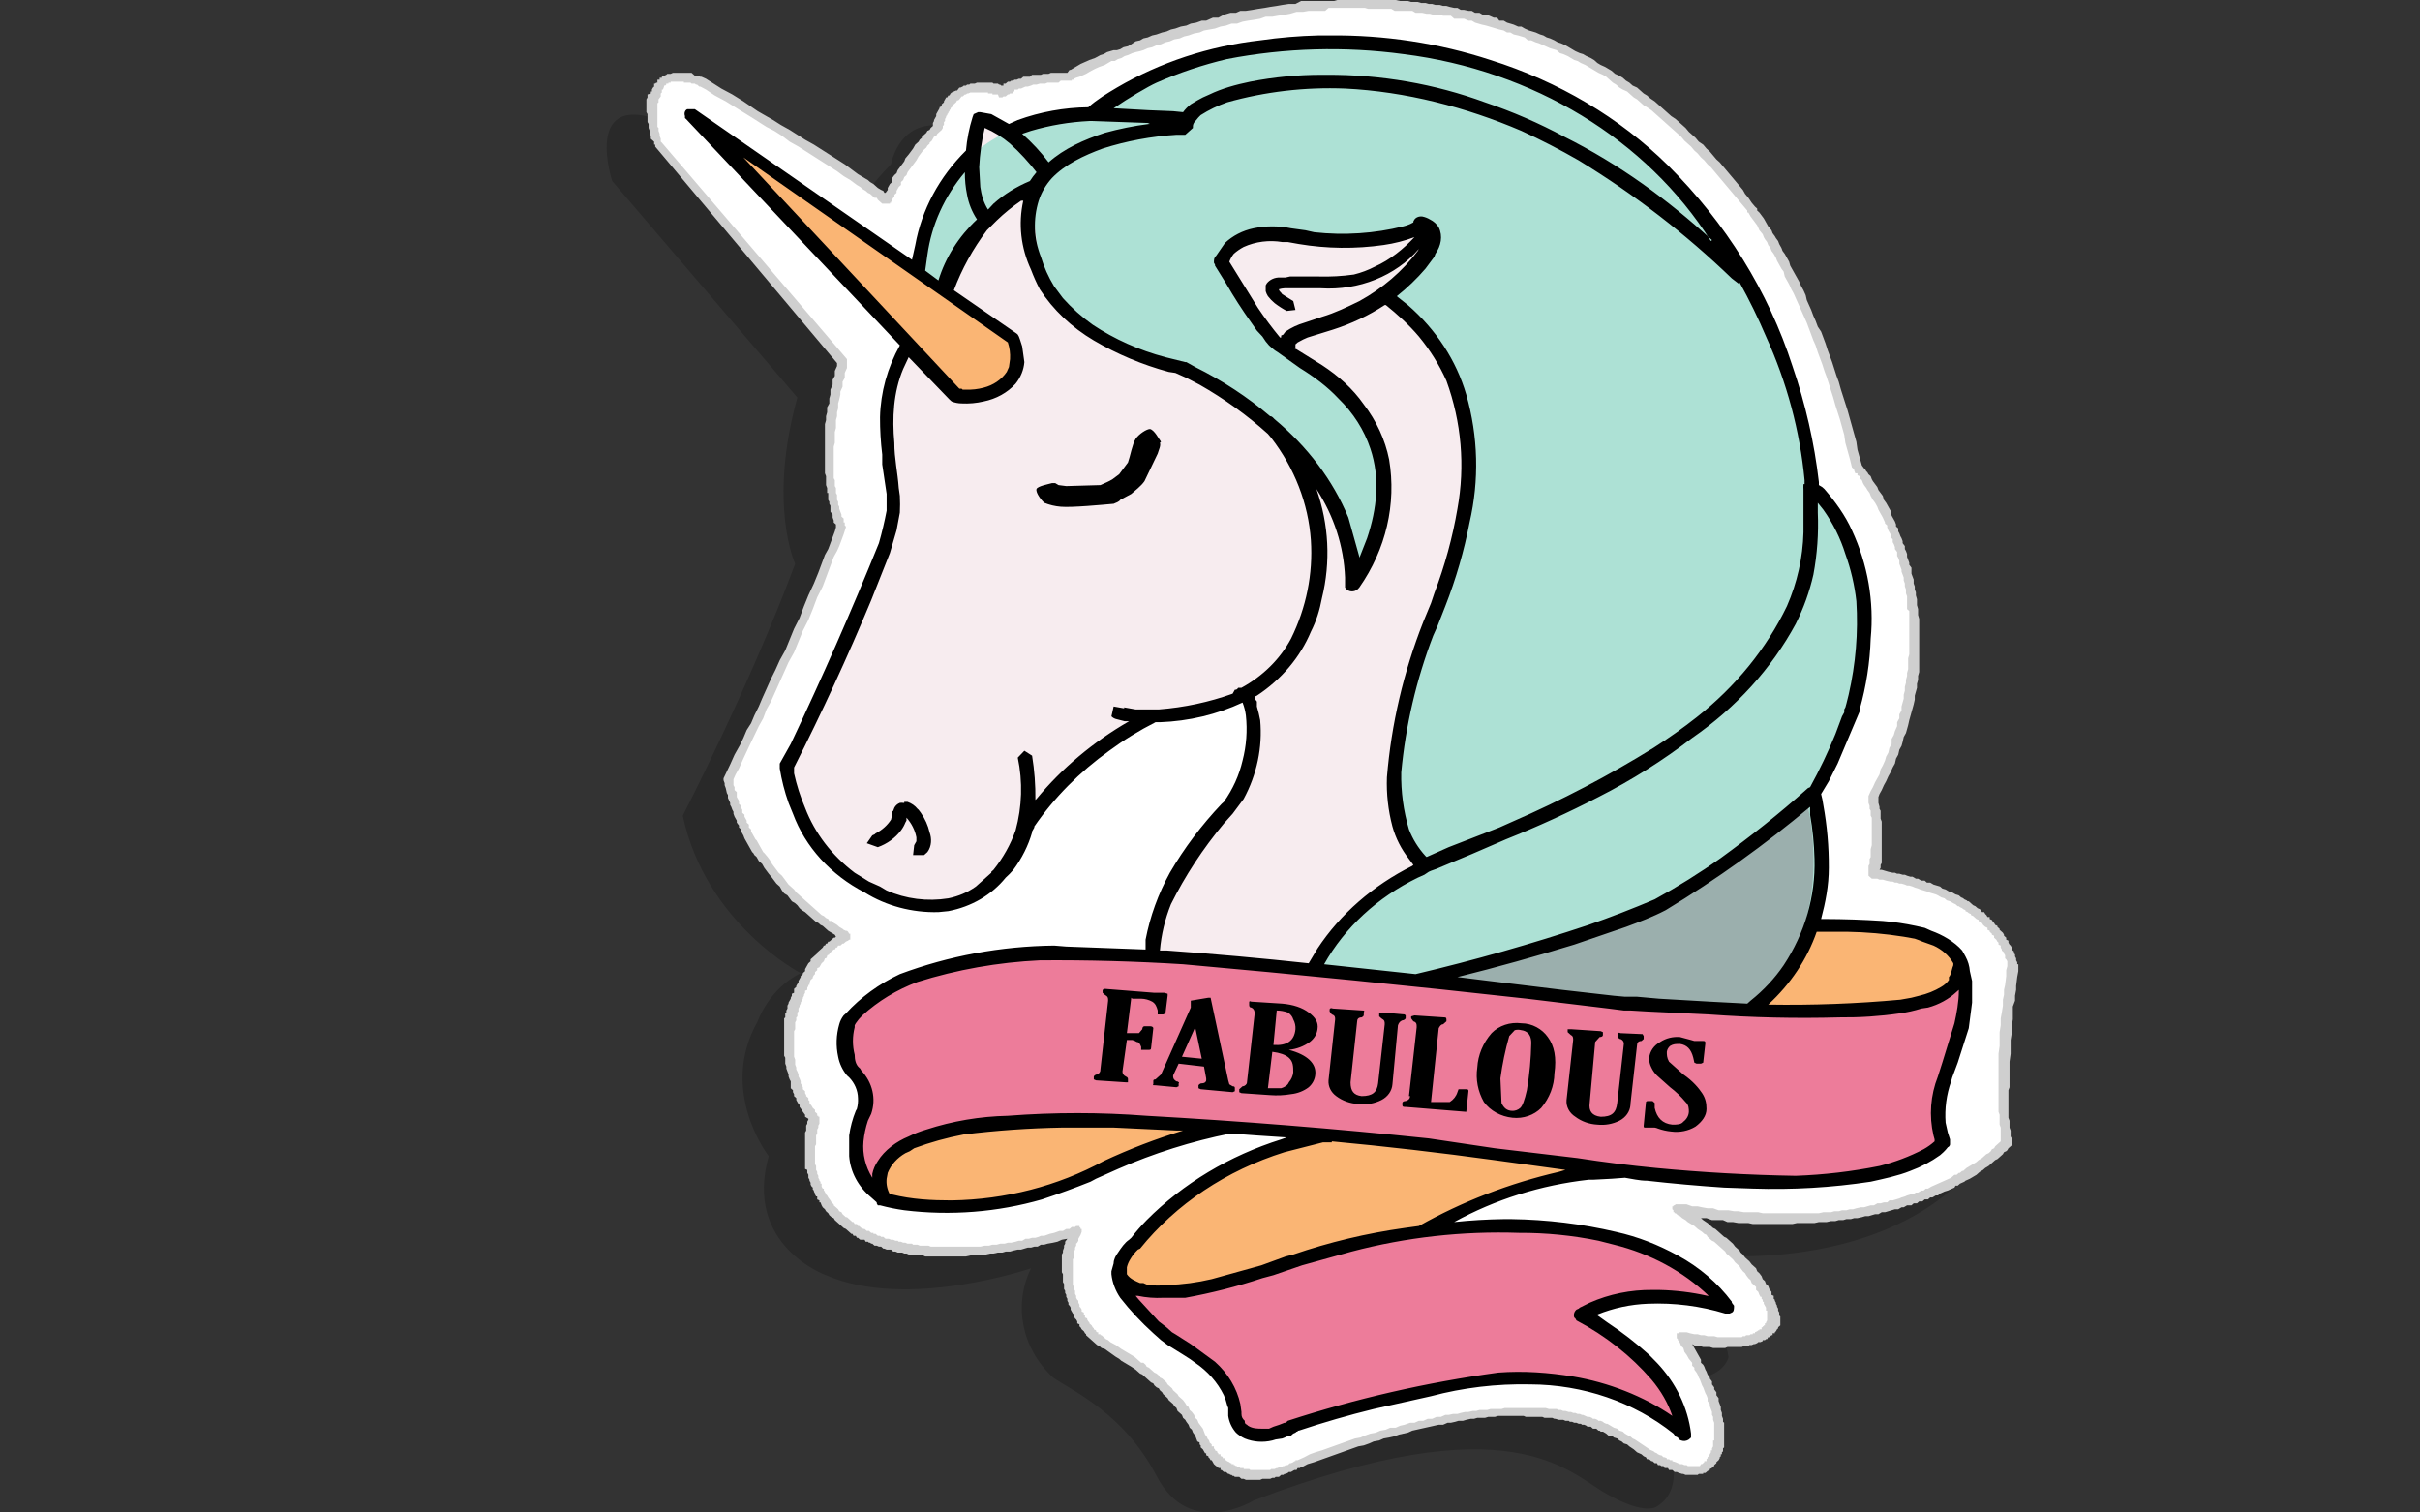 <?xml version="1.0" encoding="UTF-8" standalone="no"?><!-- Generator: Gravit.io --><svg xmlns="http://www.w3.org/2000/svg" xmlns:xlink="http://www.w3.org/1999/xlink" style="isolation:isolate" viewBox="0 0 1440 900" width="1440pt" height="900pt"><rect x="0" y="0" width="1440" height="900" fill="#333333" stroke="none"/><defs><clipPath id="_clipPath_MkDiw13WDQUgvR8ufMgaCer2kvFD7uWr"><rect width="1440" height="900"/></clipPath></defs><g clip-path="url(#_clipPath_MkDiw13WDQUgvR8ufMgaCer2kvFD7uWr)"><g><path d=" M 390.539 70.844 C 390.539 70.844 484.962 127.051 500.043 141.103 C 500.043 141.103 508.568 119.44 530.206 97.777 C 530.206 97.777 535.452 66.16 568.237 76.699 C 568.237 76.699 578.073 67.917 608.892 67.917 C 608.892 67.917 853.472 -69.673 1014.778 145.787 C 1014.778 145.787 1052.153 192.626 1077.726 299.185 C 1077.726 299.185 1148.543 382.324 1086.906 496.495 C 1086.906 496.495 1093.463 519.914 1086.906 542.163 C 1086.906 542.163 1157.067 549.189 1170.837 596.614 C 1170.837 596.614 1160.346 667.458 1166.903 702.002 C 1166.903 702.002 1114.446 766.991 971.501 741.815 C 971.501 741.815 1023.302 773.431 1028.548 807.39 C 1028.548 807.39 1025.269 829.638 972.812 817.928 C 972.812 817.928 1014.778 878.819 985.926 896.384 C 985.926 896.384 979.369 902.239 955.764 888.773 C 932.814 875.892 899.372 834.322 745.935 892.871 C 745.935 892.871 707.904 916.291 688.233 878.234 C 668.561 840.763 638.399 827.882 626.596 819.685 C 607.988 802.346 602.822 776.743 613.482 754.696 C 613.482 754.696 540.042 779.872 491.519 758.794 C 491.519 758.794 442.341 741.229 457.422 687.95 C 457.422 687.95 427.259 649.308 450.865 607.738 C 450.865 607.738 457.422 588.417 476.438 579.049 C 476.438 579.049 420.046 549.774 406.276 485.371 C 406.276 485.371 445.619 409.257 473.159 335.485 C 473.159 335.485 456.766 300.356 474.47 236.538 L 364.311 107.73 C 364.311 107.73 347.262 56.207 390.539 70.844 Z " fill-rule="evenodd" fill="rgb(0,0,0)" fill-opacity="0.2"/><path d=" M 418.079 48.596 C 418.079 48.596 512.502 104.803 527.583 119.44 C 527.583 119.44 536.107 97.191 557.746 75.528 C 557.746 75.528 562.992 43.912 595.777 54.45 C 595.777 54.45 605.613 46.254 636.431 45.668 C 636.431 45.668 881.012 -91.922 1041.662 124.124 C 1041.662 124.124 1079.693 170.963 1105.266 277.522 C 1105.266 277.522 1176.083 360.076 1114.446 474.246 C 1114.446 474.246 1120.347 497.666 1114.446 520.5 C 1114.446 520.5 1183.951 526.355 1197.721 574.365 C 1197.721 574.365 1187.23 645.795 1194.443 679.753 C 1194.443 679.753 1141.986 745.328 999.041 720.152 C 999.041 720.152 1050.842 751.768 1056.088 785.727 C 1056.088 785.727 1052.153 807.39 1000.352 795.68 C 1000.352 795.68 1041.662 856.571 1013.466 874.721 C 1013.466 874.721 1006.253 879.405 983.303 866.524 C 959.698 853.643 926.912 812.074 773.475 870.623 C 773.475 870.623 735.444 894.042 715.773 856.571 C 696.101 819.099 665.939 806.219 653.48 797.436 C 641.677 788.069 626.596 757.623 640.366 732.447 C 640.366 732.447 568.237 757.623 518.403 736.545 C 518.403 736.545 469.88 718.981 484.306 666.287 C 484.306 666.287 454.799 627.059 477.749 585.489 C 477.749 585.489 484.962 566.168 503.978 556.8 C 503.978 556.8 446.931 527.526 433.161 463.122 C 433.161 463.122 472.503 387.008 500.699 313.237 C 500.699 313.237 483.65 278.107 502.01 214.875 L 391.851 86.067 C 391.851 86.067 374.802 33.958 418.079 48.596 Z " fill-rule="evenodd" fill="rgb(255,255,255)"/><path d=" M 1196.41 682.095 L 1195.099 683.266 L 1194.443 684.437 L 1193.787 685.022 L 1192.476 685.608 L 1191.82 686.779 L 1191.164 687.364 L 1189.853 688.535 L 1188.541 689.706 L 1187.23 690.292 L 1185.919 691.463 L 1184.607 692.634 L 1183.296 693.805 L 1181.329 694.976 L 1180.017 696.147 L 1178.05 697.318 L 1176.083 699.074 L 1174.116 700.245 L 1172.149 701.416 L 1170.837 702.002 L 1169.526 702.587 L 1168.87 703.173 L 1167.559 703.758 L 1166.247 704.344 L 1164.936 705.515 L 1163.624 705.515 L 1162.969 706.686 L 1161.657 707.271 L 1160.346 707.856 L 1159.034 708.442 L 1157.067 709.027 L 1155.756 709.613 L 1154.444 710.198 L 1153.133 711.369 L 1151.822 711.369 L 1149.854 712.54 L 1148.543 712.54 L 1147.232 713.711 L 1145.264 713.711 L 1143.953 714.882 L 1141.986 714.882 L 1140.674 716.053 L 1138.707 716.053 L 1137.396 717.224 L 1134.773 717.224 L 1132.806 718.395 L 1131.494 718.395 L 1129.527 719.566 L 1127.56 719.566 L 1125.593 720.152 L 1123.626 720.737 L 1121.659 721.323 L 1119.692 721.323 L 1117.725 722.494 L 1115.757 722.494 L 1113.79 723.079 L 1111.823 723.665 L 1109.856 723.665 L 1107.889 724.25 L 1105.266 724.836 L 1103.299 724.836 L 1101.332 725.421 L 1098.709 725.421 L 1096.742 726.007 L 1094.119 726.007 L 1092.152 726.592 L 1089.529 726.592 L 1086.906 727.178 L 1082.316 727.178 L 1079.693 727.763 L 1069.202 727.763 L 1066.579 728.349 L 1042.973 728.349 L 1040.35 727.763 L 1034.449 727.763 L 1031.17 727.178 L 1027.892 727.178 L 1025.269 726.007 L 1018.712 726.007 L 1015.433 724.836 L 1012.155 724.836 L 1013.466 726.007 L 1016.089 727.763 L 1018.056 729.52 L 1019.368 730.691 L 1020.679 731.276 L 1021.99 732.447 L 1023.302 733.618 L 1024.613 734.789 L 1025.925 735.96 L 1027.236 736.545 L 1028.548 737.716 L 1029.859 738.887 L 1031.17 740.058 L 1032.482 741.815 L 1033.793 742.986 L 1035.105 744.157 L 1035.76 745.328 L 1037.072 746.499 L 1038.383 748.255 L 1039.695 749.426 L 1041.006 750.597 L 1042.318 752.354 L 1043.629 753.525 L 1044.94 754.696 L 1045.596 756.452 L 1046.908 757.623 L 1048.219 759.38 L 1048.875 761.136 L 1050.186 762.307 L 1050.842 764.063 L 1052.153 765.234 L 1052.809 766.991 L 1054.12 768.747 L 1054.12 770.504 L 1055.432 771.089 L 1055.432 772.846 L 1056.088 773.431 L 1056.088 774.017 L 1056.743 775.188 L 1056.743 775.773 L 1057.399 776.944 L 1057.399 777.53 L 1058.055 778.701 L 1058.055 779.872 L 1058.71 781.043 L 1058.71 782.799 L 1059.366 783.385 L 1059.366 788.654 L 1058.71 789.239 L 1058.055 789.825 L 1058.055 790.41 L 1057.399 790.996 L 1056.743 792.167 L 1056.088 792.752 L 1056.088 793.338 L 1054.776 793.338 L 1054.776 794.509 L 1054.12 794.509 L 1053.465 795.094 L 1052.809 795.68 L 1052.153 795.68 L 1051.498 796.851 L 1050.842 796.851 L 1050.186 797.436 L 1048.875 797.436 L 1048.875 798.022 L 1047.563 798.607 L 1046.252 798.607 L 1045.596 799.193 L 1044.285 799.778 L 1043.629 799.778 L 1042.318 800.364 L 1041.006 800.364 L 1040.35 800.949 L 1037.728 800.949 L 1036.416 801.535 L 1027.892 801.535 L 1026.58 802.12 L 1019.368 802.12 L 1017.4 801.535 L 1013.466 801.535 L 1011.499 800.949 L 1008.876 800.949 L 1006.909 799.778 L 1008.221 802.12 L 1009.532 804.462 L 1010.843 806.804 L 1012.155 809.146 L 1012.155 810.903 L 1013.466 812.074 L 1014.122 813.245 L 1014.778 815.001 L 1015.433 816.172 L 1016.089 817.928 L 1017.4 819.685 L 1017.4 820.27 L 1018.712 822.027 L 1018.712 823.783 L 1020.023 825.54 L 1020.023 826.711 L 1021.335 828.467 L 1021.335 830.224 L 1022.646 831.98 L 1022.646 833.737 L 1023.302 835.493 L 1023.958 837.25 L 1023.958 839.006 L 1024.613 840.763 L 1024.613 842.519 L 1025.269 844.275 L 1025.269 846.032 L 1025.925 846.617 L 1025.925 861.255 L 1025.269 861.84 L 1025.269 863.597 L 1024.613 864.182 L 1024.613 865.353 L 1023.958 865.353 L 1023.958 866.524 L 1023.302 867.11 L 1023.302 867.695 L 1022.646 868.866 L 1021.335 870.037 L 1021.335 870.623 L 1020.679 871.208 L 1020.023 871.793 L 1020.023 872.379 L 1018.712 872.964 L 1018.712 873.55 L 1017.4 874.135 L 1017.4 874.721 L 1016.089 875.306 L 1014.778 876.477 L 1013.466 876.477 L 1013.466 877.063 L 1010.843 877.063 L 1010.188 877.648 L 1002.975 877.648 L 1001.663 877.063 L 1001.008 877.063 L 999.041 876.477 L 997.729 875.892 L 996.418 875.892 L 995.106 874.721 L 993.139 874.721 L 992.483 873.55 L 990.516 873.55 L 989.861 872.379 L 988.549 872.379 L 987.893 871.793 L 986.582 871.793 L 985.926 870.623 L 984.615 870.623 L 983.303 869.452 L 982.648 869.452 L 981.336 868.281 L 980.025 868.281 L 979.369 867.11 L 978.058 866.524 L 976.746 865.353 L 974.123 864.182 L 972.156 862.426 L 969.533 860.669 L 968.222 859.498 L 966.255 858.913 L 964.943 857.742 L 963.632 857.156 L 962.321 855.985 L 960.353 855.4 L 959.042 854.229 L 957.075 854.229 L 955.764 853.058 L 953.796 851.887 L 952.485 851.887 L 951.829 851.301 L 951.174 851.301 L 949.862 850.13 L 947.895 850.13 L 946.584 848.959 L 944.616 848.959 L 943.961 848.374 L 942.649 847.788 L 941.338 847.788 L 940.682 847.203 L 939.371 847.203 L 938.059 846.617 L 936.748 846.617 L 935.436 846.032 L 934.125 846.032 L 933.469 845.446 L 931.502 845.446 L 930.191 844.861 L 927.568 844.861 L 925.601 844.275 L 924.945 844.275 L 923.634 843.69 L 919.044 843.69 L 917.732 843.105 L 907.896 843.105 L 906.585 842.519 L 891.504 842.519 L 889.537 843.105 L 885.602 843.105 L 883.635 843.69 L 879.045 843.69 L 877.078 844.275 L 875.111 844.275 L 872.488 844.861 L 870.521 845.446 L 867.898 845.446 L 865.931 846.032 L 863.308 846.617 L 861.341 846.617 L 858.718 847.788 L 856.095 847.788 L 853.472 848.374 L 850.849 848.959 L 848.227 849.545 L 845.604 850.13 L 842.981 850.716 L 840.358 851.301 L 837.735 852.472 L 835.112 853.058 L 832.49 853.643 L 829.211 854.814 L 826.588 855.4 L 823.31 855.985 L 820.687 857.156 L 817.408 857.742 L 814.785 858.913 L 811.507 860.084 L 808.228 860.669 L 804.95 861.84 L 801.671 863.011 L 798.392 864.182 L 795.114 865.353 L 791.835 866.524 L 788.557 867.695 L 785.278 868.866 L 782 870.037 L 778.065 871.208 L 774.787 872.964 L 774.131 872.964 L 773.475 873.55 L 772.164 873.55 L 771.508 874.721 L 770.197 874.721 L 768.23 875.892 L 766.918 875.892 L 766.263 876.477 L 764.951 877.063 L 764.295 877.063 L 763.64 877.648 L 762.328 877.648 L 761.017 878.819 L 759.05 878.819 L 758.394 879.405 L 757.083 879.405 L 755.771 879.99 L 751.181 879.99 L 749.87 880.576 L 741.345 880.576 L 740.034 879.99 L 738.723 879.99 L 737.411 878.819 L 734.788 878.819 L 734.133 878.234 L 733.477 878.234 L 732.821 877.648 L 732.166 877.648 L 731.51 877.063 L 730.854 877.063 L 730.198 876.477 L 729.543 875.892 L 728.231 875.892 L 727.576 875.306 L 726.92 874.721 L 726.264 874.721 L 726.264 873.55 L 724.953 873.55 L 724.953 872.964 L 723.641 872.379 L 722.33 871.208 L 721.674 870.037 L 721.018 868.866 L 720.363 868.866 L 719.707 867.695 L 719.051 867.11 L 719.051 866.524 L 717.74 865.939 L 717.74 864.768 L 717.084 864.768 L 716.428 863.597 L 715.773 862.426 L 714.461 861.255 L 714.461 860.084 L 713.806 859.498 L 713.806 858.327 L 712.494 857.742 L 711.838 855.985 L 711.183 854.229 L 709.871 852.472 L 709.216 850.716 L 707.904 849.545 L 707.248 847.788 L 705.937 846.032 L 705.281 844.861 L 703.97 843.69 L 703.314 841.934 L 702.003 840.763 L 700.691 839.592 L 700.036 837.835 L 698.724 836.664 L 698.068 835.493 L 696.757 834.322 L 695.446 833.151 L 694.79 831.98 L 693.478 830.809 L 692.167 829.638 L 691.511 828.467 L 690.2 827.296 L 689.544 826.125 L 688.233 825.54 L 686.921 824.369 L 686.266 823.198 L 684.954 822.612 L 683.643 821.441 L 682.987 820.856 L 681.676 819.685 L 681.02 819.099 L 679.709 817.928 L 678.397 817.343 L 677.741 816.757 L 676.43 815.587 L 675.774 815.001 L 673.151 813.245 L 671.184 812.074 L 669.217 810.903 L 667.25 809.732 L 665.939 808.561 L 663.971 807.39 L 660.693 805.048 L 657.414 802.706 L 655.447 802.12 L 654.136 800.949 L 652.824 800.364 L 651.513 799.193 L 650.201 798.022 L 648.89 796.851 L 647.579 795.68 L 646.267 794.509 L 646.267 793.923 L 645.611 793.338 L 644.956 792.167 L 644.3 791.581 L 643.644 790.996 L 642.989 789.825 L 642.333 789.239 L 642.333 788.069 L 641.021 787.483 L 641.021 786.312 L 640.366 785.141 L 639.71 784.556 L 639.054 783.385 L 639.054 782.214 L 638.399 781.628 L 637.743 780.457 L 637.087 779.286 L 637.087 778.115 L 636.431 776.944 L 635.776 776.359 L 635.776 775.188 L 635.12 774.017 L 635.12 772.846 L 634.464 771.675 L 634.464 770.504 L 633.809 769.333 L 633.809 768.162 L 633.153 766.991 L 633.153 764.063 L 632.497 762.892 L 632.497 758.209 L 631.841 757.038 L 631.841 746.499 L 632.497 745.328 L 632.497 744.157 L 633.153 742.4 L 633.153 741.229 L 633.809 740.058 L 633.809 738.887 L 635.12 737.131 L 631.841 737.716 L 629.219 738.887 L 626.596 739.473 L 623.317 740.058 L 621.35 740.644 L 619.383 740.644 L 617.416 741.815 L 615.449 741.815 L 613.482 742.4 L 611.514 742.4 L 609.547 742.986 L 607.58 743.571 L 605.613 743.571 L 602.99 744.157 L 601.023 744.742 L 598.4 744.742 L 596.433 745.328 L 593.81 745.328 L 591.187 745.913 L 589.22 745.913 L 586.597 746.499 L 583.974 746.499 L 581.352 747.084 L 577.417 747.084 L 574.795 747.67 L 550.533 747.67 L 549.222 747.084 L 544.632 747.084 L 543.32 746.499 L 540.697 746.499 L 539.386 745.913 L 538.075 745.913 L 536.763 745.328 L 534.14 745.328 L 532.829 744.742 L 531.517 744.742 L 530.206 743.571 L 527.583 743.571 L 526.272 742.986 L 525.616 742.986 L 524.305 741.815 L 522.993 741.815 L 521.682 741.229 L 520.37 741.229 L 519.059 740.058 L 518.403 740.058 L 517.748 739.473 L 517.092 739.473 L 516.436 738.887 L 515.125 738.887 L 514.469 737.716 L 511.846 737.716 L 510.535 736.545 L 509.879 736.545 L 509.223 735.374 L 507.912 735.374 L 507.256 734.204 L 506.6 734.204 L 505.289 733.033 L 503.978 731.862 L 503.322 731.276 L 502.01 730.691 L 500.699 729.52 L 500.043 728.934 L 498.732 727.763 L 498.076 727.178 L 496.765 726.007 L 496.109 724.836 L 494.798 724.25 L 493.486 723.079 L 492.83 721.908 L 491.519 720.737 L 490.863 719.566 L 489.552 718.395 L 488.896 717.224 L 488.24 715.468 L 487.585 715.468 L 487.585 714.297 L 486.273 713.711 L 486.273 711.955 L 485.618 711.955 L 484.962 710.784 L 484.962 710.198 L 484.306 709.027 L 484.306 708.442 L 483.65 707.856 L 483.65 706.686 L 482.995 706.1 L 482.339 704.929 L 482.339 703.758 L 481.683 702.587 L 481.683 702.002 L 481.028 700.831 L 481.028 699.074 L 480.372 697.903 L 480.372 696.147 L 479.06 695.561 L 479.06 673.898 L 479.716 672.727 L 479.716 669.8 L 480.372 668.629 L 480.372 667.458 L 481.028 666.287 L 481.028 665.701 L 479.06 664.53 L 479.06 663.359 L 477.749 661.603 L 477.093 660.432 L 475.782 658.675 L 475.782 657.504 L 475.126 656.919 L 474.47 655.748 L 473.815 654.577 L 473.815 653.406 L 472.503 652.235 L 472.503 651.064 L 471.848 649.893 L 471.848 648.722 L 470.536 647.551 L 470.536 643.453 L 469.88 642.282 L 469.225 640.525 L 469.225 639.354 L 468.569 637.598 L 467.913 635.841 L 467.913 634.67 L 467.258 632.914 L 467.258 629.401 L 466.602 628.23 L 466.602 605.981 L 467.258 605.396 L 467.258 603.054 L 467.913 602.468 L 467.913 601.297 L 468.569 600.126 L 468.569 598.37 L 469.225 597.199 L 469.225 596.614 L 469.88 595.443 L 470.536 594.272 L 470.536 593.686 L 471.192 592.515 L 471.192 591.344 L 472.503 590.759 L 472.503 588.417 L 473.815 587.246 L 473.815 586.66 L 474.47 585.489 L 475.126 584.904 L 475.126 583.733 L 475.782 582.562 L 476.438 581.391 L 476.438 580.805 L 477.749 579.634 L 477.749 579.049 L 479.06 577.878 L 479.06 576.707 L 479.716 575.536 L 480.372 574.365 L 481.028 573.194 L 482.339 572.023 L 482.339 570.852 L 483.65 569.681 L 484.962 568.51 L 486.273 567.339 L 486.273 566.754 L 486.929 566.168 L 487.585 565.583 L 488.24 564.997 L 488.896 564.412 L 489.552 563.826 L 490.208 562.655 L 490.863 562.655 L 491.519 561.484 L 492.175 561.484 L 492.83 560.313 L 493.486 560.313 L 494.798 559.142 L 496.109 557.971 L 496.765 557.971 L 497.42 557.386 L 496.765 556.215 L 494.798 555.044 L 492.83 553.873 L 491.519 552.702 L 490.863 552.116 L 489.552 550.945 L 488.24 550.36 L 486.929 549.189 L 485.618 548.603 L 484.306 547.432 L 482.995 546.261 L 481.683 545.09 L 480.372 543.92 L 479.06 542.749 L 477.093 541.578 L 475.782 540.407 L 474.47 538.65 L 473.159 537.479 L 471.192 536.308 L 469.88 534.552 L 468.569 532.795 L 466.602 531.624 L 465.291 529.868 L 463.979 527.526 L 462.012 525.769 L 460.701 524.013 L 459.389 522.256 L 457.422 519.914 L 456.111 518.158 L 454.799 516.402 L 453.488 514.06 L 451.521 512.303 L 450.209 509.961 L 448.898 508.79 L 448.242 507.619 L 447.586 507.034 L 446.931 505.863 L 446.275 504.692 L 445.619 503.521 L 444.963 502.35 L 444.308 501.179 L 443.652 500.008 L 442.996 498.837 L 442.341 497.08 L 441.685 495.909 L 441.029 494.738 L 441.029 493.567 L 439.718 492.396 L 439.718 491.225 L 438.406 489.469 L 438.406 488.298 L 437.751 487.127 L 437.095 485.956 L 436.439 484.2 L 436.439 483.029 L 435.783 481.858 L 435.128 480.101 L 434.472 478.93 L 434.472 477.759 L 433.161 474.832 L 433.161 473.075 L 432.505 471.904 L 431.849 468.977 L 431.193 467.22 L 431.193 466.049 L 430.538 464.293 L 430.538 463.122 L 432.505 459.024 L 434.472 454.925 L 437.095 449.07 L 440.373 443.215 L 442.341 439.117 L 444.308 434.433 L 446.931 430.335 L 448.898 425.651 L 451.521 420.381 L 453.488 415.697 L 456.111 409.842 L 458.733 403.988 L 461.356 398.718 L 463.979 392.863 L 467.258 387.008 L 469.88 380.568 L 472.503 374.128 L 475.782 367.687 L 478.405 360.661 L 481.028 354.221 L 484.306 347.195 L 486.929 340.755 L 489.552 333.729 L 490.863 330.216 L 492.83 326.703 L 494.142 323.19 L 495.453 319.677 L 496.765 316.164 L 497.42 313.822 L 497.42 312.066 L 496.109 310.895 L 496.109 309.724 L 495.453 307.967 L 495.453 306.211 L 494.142 304.454 L 494.142 300.941 L 493.486 299.77 L 493.486 298.6 L 492.83 297.429 L 492.83 293.33 L 492.175 293.33 L 492.175 290.403 L 491.519 288.646 L 491.519 283.377 L 490.863 281.62 L 490.863 252.346 L 491.519 250.004 L 491.519 247.662 L 492.175 245.32 L 492.175 242.393 L 493.486 240.051 L 493.486 237.123 L 494.142 234.781 L 494.142 231.854 L 495.453 228.926 L 495.453 225.999 L 496.765 223.657 L 496.765 220.729 L 498.076 217.802 L 498.076 216.046 L 389.884 87.238 L 389.884 86.067 L 389.228 86.067 L 389.228 84.31 L 387.261 82.554 L 387.261 80.798 L 386.605 79.627 L 386.605 77.87 L 385.949 76.114 L 385.949 73.772 L 385.294 72.601 L 385.294 67.917 L 384.638 66.746 L 384.638 59.134 L 385.294 57.963 L 385.294 56.207 L 387.261 55.621 L 387.261 54.45 L 387.916 54.45 L 387.916 53.28 L 388.572 52.109 L 389.228 51.523 L 389.228 49.767 L 389.884 49.767 L 390.539 49.181 L 391.195 49.181 L 391.195 47.425 L 392.506 47.425 L 392.506 46.254 L 393.818 46.254 L 393.818 45.668 L 395.129 45.083 L 396.441 44.497 L 397.096 43.912 L 399.064 43.912 L 400.375 43.326 L 411.522 43.326 L 413.489 45.083 L 415.456 45.083 L 416.768 45.668 L 417.423 45.668 L 418.735 46.254 L 420.046 46.839 L 424.636 49.767 L 429.226 52.694 L 435.783 56.207 L 442.341 60.305 L 450.865 66.16 L 460.045 71.43 L 464.635 74.357 L 469.88 77.285 L 474.47 80.212 L 479.06 83.139 L 484.306 86.067 L 488.896 88.994 L 493.486 91.922 L 498.076 94.849 L 502.666 97.777 L 506.6 100.704 L 510.535 103.632 L 514.469 105.974 L 516.436 107.145 L 517.748 108.316 L 519.715 109.486 L 521.026 110.657 L 522.338 111.828 L 524.305 112.999 L 525.616 113.585 L 526.272 114.756 L 526.927 114.756 L 528.239 112.999 L 528.239 111.828 L 528.895 110.657 L 529.55 109.486 L 530.862 108.316 L 530.862 105.974 L 532.173 104.217 L 533.485 103.046 L 534.14 101.29 L 535.452 99.533 L 536.763 97.777 L 538.075 96.02 L 538.73 94.264 L 540.697 91.922 L 542.009 90.165 L 543.32 88.409 L 544.632 86.067 L 546.599 84.31 L 547.255 83.139 L 548.566 81.968 L 548.566 81.383 L 549.877 80.212 L 551.189 79.041 L 551.845 77.87 L 553.156 77.285 L 553.812 76.114 L 555.123 74.943 L 555.123 73.186 L 555.779 72.015 L 555.779 71.43 L 556.435 70.259 L 557.09 69.088 L 557.09 67.917 L 557.746 66.746 L 558.402 65.575 L 559.057 64.404 L 559.057 63.818 L 560.369 63.233 L 560.369 62.062 L 561.68 60.891 L 561.68 60.305 L 562.336 59.134 L 562.992 57.963 L 563.647 57.963 L 564.303 56.792 L 564.959 56.792 L 565.615 55.621 L 566.27 55.036 L 567.582 54.45 L 568.893 53.865 L 569.549 53.865 L 570.86 52.109 L 571.516 52.109 L 572.827 51.523 L 573.483 50.938 L 574.795 50.938 L 575.45 50.352 L 576.762 50.352 L 577.417 49.767 L 580.04 49.767 L 581.352 49.181 L 590.532 49.181 L 591.187 49.767 L 593.81 49.767 L 594.466 50.352 L 595.122 50.352 L 595.777 50.938 L 597.089 50.938 L 597.089 49.767 L 598.4 49.767 L 599.712 48.596 L 601.023 48.596 L 601.679 48.01 L 602.99 48.01 L 603.646 47.425 L 604.957 47.425 L 606.269 46.839 L 607.58 46.839 L 608.892 45.668 L 612.826 45.668 L 614.137 44.497 L 619.383 44.497 L 620.694 43.912 L 623.973 43.912 L 625.284 43.326 L 635.12 43.326 L 636.431 41.57 L 637.087 41.57 L 639.054 40.399 L 641.021 39.228 L 642.989 38.057 L 645.611 36.886 L 648.234 35.715 L 651.513 34.544 L 654.791 32.787 L 656.759 32.202 L 658.726 31.031 L 660.693 30.445 L 662.66 29.86 L 664.627 29.86 L 666.594 29.274 L 668.561 28.103 L 671.184 27.518 L 673.151 26.347 L 675.774 24.591 L 678.397 24.005 L 680.364 22.834 L 682.987 22.249 L 685.61 21.078 L 688.233 20.492 L 691.511 19.321 L 694.134 18.736 L 696.757 17.565 L 699.38 16.979 L 702.658 15.808 L 705.937 15.223 L 708.56 14.052 L 711.838 13.466 L 715.117 12.295 L 717.74 12.295 L 721.674 10.539 L 724.953 10.539 L 728.231 8.782 L 732.166 7.611 L 735.444 7.611 L 738.067 6.44 L 741.345 6.44 L 745.28 5.855 L 748.558 5.269 L 752.493 4.684 L 755.771 4.098 L 759.705 3.513 L 762.984 2.927 L 766.918 2.342 L 770.853 2.342 L 774.131 0.585 L 793.803 0.585 L 795.77 0 L 830.522 0 L 833.145 0.585 L 837.735 0.585 L 839.702 1.171 L 843.637 1.171 L 845.604 1.756 L 848.227 1.756 L 850.194 2.342 L 852.161 2.342 L 854.128 2.927 L 856.751 2.927 L 858.718 3.513 L 860.685 3.513 L 862.652 4.098 L 865.275 4.684 L 867.242 4.684 L 869.209 5.855 L 871.177 5.855 L 873.799 6.44 L 875.767 6.44 L 877.734 7.611 L 880.357 7.611 L 882.324 8.782 L 884.291 8.782 L 886.258 9.368 L 888.881 10.539 L 890.848 10.539 L 892.159 12.295 L 894.782 12.295 L 896.749 13.466 L 898.717 14.052 L 900.684 14.637 L 903.306 15.808 L 905.274 15.808 L 907.241 16.979 L 909.864 18.15 L 911.831 18.736 L 913.798 19.321 L 916.421 20.492 L 918.388 21.078 L 920.355 22.249 L 922.322 22.834 L 924.945 24.005 L 926.912 25.176 L 928.879 25.762 L 931.502 26.933 L 933.469 28.103 L 935.436 29.274 L 937.404 30.445 L 940.026 31.616 L 941.994 32.202 L 943.961 33.373 L 946.584 34.544 L 948.551 35.715 L 950.518 37.471 L 952.485 38.642 L 955.108 39.813 L 957.075 40.984 L 959.042 42.155 L 961.009 43.912 L 963.632 45.083 L 965.599 46.254 L 967.566 48.01 L 969.533 49.181 L 971.501 50.938 L 974.123 52.109 L 976.091 53.865 L 978.058 55.621 L 980.025 56.792 L 981.992 58.549 L 984.615 60.305 L 986.582 62.062 L 988.549 63.818 L 990.516 65.575 L 992.483 67.331 L 994.451 69.088 L 997.073 70.844 L 999.041 72.601 L 1001.008 74.357 L 1002.975 76.114 L 1004.942 78.456 L 1006.909 80.212 L 1008.876 81.968 L 1010.843 84.31 L 1013.466 86.067 L 1015.433 88.409 L 1017.4 90.165 L 1019.368 92.507 L 1021.335 94.849 L 1023.302 96.606 L 1025.269 98.948 L 1027.236 101.29 L 1029.203 103.632 L 1031.17 105.974 L 1033.138 108.316 L 1035.105 110.657 L 1037.072 112.999 L 1038.383 115.341 L 1040.35 117.683 L 1042.318 120.611 L 1044.285 122.953 L 1045.596 124.124 L 1045.596 125.295 L 1046.908 126.466 L 1048.219 128.222 L 1049.53 129.979 L 1050.842 132.321 L 1052.153 134.663 L 1054.12 137.004 L 1054.776 138.761 L 1056.088 140.517 L 1056.743 141.688 L 1058.055 143.445 L 1058.71 145.201 L 1060.022 147.543 L 1060.678 149.3 L 1061.989 151.056 L 1063.3 153.398 L 1064.612 155.74 L 1065.268 158.082 L 1066.579 160.424 L 1067.89 162.766 L 1069.202 165.108 L 1070.513 167.45 L 1071.825 170.377 L 1073.136 172.719 L 1074.447 175.647 L 1075.103 178.574 L 1076.415 181.502 L 1077.726 184.429 L 1079.037 187.942 L 1080.349 190.869 L 1081.66 194.382 L 1083.627 197.31 L 1084.939 200.823 L 1086.25 204.336 L 1087.562 208.434 L 1088.873 211.947 L 1090.185 215.46 L 1091.496 219.558 L 1092.807 223.657 L 1094.119 227.17 L 1095.43 231.854 L 1096.742 235.952 L 1098.053 240.051 L 1099.365 244.149 L 1100.676 248.833 L 1101.987 253.517 L 1103.299 258.201 L 1104.61 262.885 L 1105.266 267.569 L 1106.577 272.252 L 1107.889 276.936 L 1109.2 278.693 L 1109.856 279.278 L 1110.512 280.449 L 1111.167 281.035 L 1111.823 282.206 L 1113.135 283.377 L 1113.79 285.133 L 1114.446 286.304 L 1115.757 288.061 L 1117.069 289.817 L 1117.725 291.574 L 1119.036 293.33 L 1120.347 295.087 L 1121.003 297.429 L 1122.314 299.185 L 1123.626 301.527 L 1124.937 303.869 L 1125.593 306.796 L 1126.904 309.138 L 1127.56 310.309 L 1128.216 312.066 L 1128.216 313.237 L 1129.527 314.408 L 1129.527 316.164 L 1130.183 317.335 L 1130.839 319.092 L 1131.494 320.263 L 1132.15 322.019 L 1132.15 323.19 L 1133.462 324.947 L 1133.462 326.703 L 1134.117 327.874 L 1134.773 329.63 L 1134.773 331.387 L 1135.429 333.143 L 1136.084 334.9 L 1136.084 336.071 L 1137.396 337.827 L 1137.396 341.34 L 1138.052 343.097 L 1138.707 344.853 L 1138.707 347.195 L 1139.363 348.952 L 1139.363 350.708 L 1140.019 352.465 L 1140.019 354.221 L 1140.674 356.563 L 1140.674 360.076 L 1141.33 362.418 L 1141.33 365.931 L 1141.986 368.273 L 1141.986 399.889 L 1141.33 402.231 L 1141.33 404.573 L 1140.674 406.915 L 1140.674 409.257 L 1140.019 411.599 L 1139.363 413.941 L 1139.363 416.283 L 1138.707 419.21 L 1138.052 421.552 L 1137.396 423.894 L 1136.74 426.236 L 1136.084 428.578 L 1135.429 431.506 L 1134.773 433.848 L 1134.117 436.189 L 1132.806 438.531 L 1132.15 441.459 L 1131.494 443.801 L 1130.183 446.143 L 1129.527 449.07 L 1128.216 451.412 L 1127.56 454.34 L 1126.249 456.682 L 1124.937 459.609 L 1123.626 461.951 L 1122.314 464.878 L 1121.003 467.22 L 1119.692 470.148 L 1118.38 472.49 L 1117.725 474.246 L 1117.725 477.759 L 1118.38 480.101 L 1118.38 481.272 L 1119.036 482.443 L 1119.036 487.127 L 1119.692 488.884 L 1119.692 513.474 L 1119.036 514.645 L 1119.036 516.402 L 1118.38 517.572 L 1119.692 517.572 L 1121.659 518.158 L 1123.626 518.743 L 1126.249 519.329 L 1127.56 519.329 L 1128.872 519.914 L 1130.183 519.914 L 1132.15 520.5 L 1133.462 520.5 L 1134.773 521.085 L 1136.74 521.671 L 1138.052 521.671 L 1140.019 522.842 L 1141.33 522.842 L 1143.297 524.013 L 1145.264 524.013 L 1146.576 525.184 L 1148.543 525.184 L 1150.51 526.355 L 1152.477 526.94 L 1154.444 527.526 L 1155.756 528.697 L 1157.723 529.282 L 1159.69 530.453 L 1161.657 531.039 L 1163.624 532.21 L 1165.592 532.795 L 1166.903 533.966 L 1168.214 534.552 L 1168.87 535.137 L 1170.182 535.723 L 1170.837 536.308 L 1171.493 536.308 L 1172.804 537.479 L 1173.46 538.065 L 1174.116 538.65 L 1175.427 539.236 L 1176.083 539.821 L 1176.739 540.407 L 1178.05 540.992 L 1178.706 541.578 L 1179.361 542.749 L 1180.673 542.749 L 1181.329 543.92 L 1181.984 544.505 L 1182.64 545.676 L 1183.951 545.676 L 1183.951 546.847 L 1185.263 547.432 L 1185.919 548.603 L 1186.574 549.189 L 1187.23 550.36 L 1188.541 550.945 L 1188.541 551.531 L 1189.853 552.702 L 1189.853 553.287 L 1191.164 554.458 L 1191.82 555.044 L 1192.476 556.215 L 1192.476 556.8 L 1193.787 557.971 L 1193.787 559.142 L 1195.099 559.728 L 1195.099 560.899 L 1195.754 562.07 L 1196.41 562.655 L 1197.066 563.826 L 1197.066 564.997 L 1198.377 566.168 L 1198.377 567.339 L 1199.033 567.925 L 1199.033 569.096 L 1199.689 570.267 L 1199.689 571.438 L 1200.344 572.608 L 1200.344 573.779 L 1201 573.779 L 1201 577.878 L 1200.344 581.391 L 1199.689 586.66 L 1199.689 589.002 L 1199.033 592.515 L 1199.033 595.443 L 1197.721 598.955 L 1197.721 606.567 L 1197.066 610.665 L 1197.066 614.764 L 1196.41 618.862 L 1196.41 627.059 L 1195.754 631.743 L 1195.754 646.966 L 1195.099 648.722 L 1195.099 665.116 L 1195.754 666.872 L 1195.754 670.971 L 1196.41 672.727 L 1196.41 676.24 L 1197.066 677.411 L 1197.066 681.509 L 1196.41 682.095 L 1196.41 682.095 Z  M 640.366 729.52 L 642.333 729.52 L 642.333 730.105 L 642.989 730.691 L 642.989 731.276 L 643.644 731.276 L 643.644 733.033 L 642.989 734.789 L 642.333 735.96 L 641.677 737.131 L 641.677 738.302 L 641.021 739.473 L 640.366 740.058 L 640.366 741.229 L 639.71 742.4 L 639.71 743.571 L 639.054 744.742 L 639.054 748.255 L 638.399 749.426 L 638.399 764.649 L 639.054 765.82 L 639.054 766.991 L 639.71 768.162 L 639.71 769.918 L 640.366 771.089 L 640.366 772.26 L 641.021 773.431 L 641.677 774.017 L 641.677 775.188 L 642.333 776.359 L 642.333 777.53 L 642.989 778.115 L 643.644 779.286 L 643.644 780.457 L 644.956 781.043 L 644.956 782.214 L 645.611 782.799 L 645.611 783.97 L 646.923 784.556 L 646.923 785.141 L 647.579 786.312 L 648.234 786.898 L 648.234 787.483 L 649.546 788.654 L 650.201 789.825 L 650.857 790.41 L 650.857 790.996 L 652.169 791.581 L 652.169 792.167 L 652.824 792.752 L 653.48 792.752 L 653.48 793.923 L 654.791 793.923 L 654.791 794.509 L 655.447 794.509 L 656.759 795.68 L 658.07 796.851 L 659.381 797.436 L 660.693 798.607 L 663.971 800.364 L 667.25 802.706 L 669.217 803.877 L 671.184 805.048 L 673.151 806.219 L 675.119 807.39 L 677.086 809.146 L 679.053 810.903 L 680.364 810.903 L 681.676 812.074 L 682.331 813.245 L 683.643 813.83 L 684.954 815.001 L 685.61 815.587 L 686.921 816.757 L 688.233 817.343 L 689.544 818.514 L 690.2 819.685 L 691.511 820.27 L 692.823 821.441 L 694.134 822.612 L 694.79 823.783 L 696.101 824.954 L 697.413 826.125 L 698.068 827.296 L 699.38 828.467 L 700.691 829.638 L 701.347 830.809 L 702.658 831.98 L 703.97 833.151 L 705.281 834.908 L 705.937 836.079 L 707.248 837.25 L 707.904 839.006 L 709.216 840.177 L 710.527 841.934 L 711.183 843.69 L 712.494 844.861 L 713.15 846.617 L 714.461 848.374 L 715.773 850.13 L 716.428 851.887 L 717.084 853.643 L 718.396 855.4 L 718.396 855.985 L 719.051 856.571 L 719.707 857.742 L 719.707 858.327 L 720.363 858.913 L 721.018 859.498 L 721.018 860.669 L 722.33 860.669 L 722.33 861.84 L 722.986 862.426 L 722.986 863.011 L 724.297 863.597 L 724.297 864.182 L 724.953 864.768 L 724.953 865.353 L 726.264 865.353 L 726.264 866.524 L 726.92 866.524 L 727.576 867.11 L 727.576 867.695 L 728.887 867.695 L 728.887 868.866 L 729.543 868.866 L 730.198 869.452 L 731.51 870.037 L 732.166 870.623 L 732.821 870.623 L 732.821 871.208 L 734.133 871.208 L 734.133 871.793 L 734.788 871.793 L 735.444 872.379 L 736.1 872.379 L 736.1 872.964 L 737.411 872.964 L 738.067 873.55 L 740.034 873.55 L 740.034 874.135 L 743.313 874.135 L 743.968 874.721 L 755.771 874.721 L 756.427 874.135 L 758.394 874.135 L 759.705 873.55 L 760.361 873.55 L 761.017 872.964 L 762.328 872.964 L 763.64 872.379 L 764.295 872.379 L 764.951 871.793 L 766.263 871.793 L 767.574 870.623 L 768.23 870.623 L 769.541 870.037 L 770.197 869.452 L 770.853 869.452 L 770.853 868.866 L 772.164 868.866 L 776.098 867.11 L 779.377 865.353 L 782.655 864.182 L 786.59 863.011 L 789.868 861.84 L 793.147 860.669 L 796.425 859.498 L 799.704 858.327 L 802.982 857.156 L 806.261 855.985 L 809.54 855.4 L 812.162 854.229 L 815.441 853.058 L 818.72 852.472 L 821.342 851.301 L 824.621 850.716 L 827.244 849.545 L 830.522 849.545 L 833.145 848.374 L 835.768 847.788 L 839.047 846.617 L 841.67 846.617 L 844.292 845.446 L 846.915 845.446 L 849.538 844.275 L 852.161 844.275 L 854.784 843.105 L 857.407 843.105 L 860.029 841.934 L 861.997 841.934 L 864.619 841.348 L 867.242 841.348 L 869.209 840.763 L 871.832 840.177 L 873.799 840.177 L 876.422 839.592 L 878.389 839.592 L 880.357 839.006 L 884.947 839.006 L 886.914 838.421 L 893.471 838.421 L 895.438 837.835 L 919.699 837.835 L 921.666 838.421 L 926.256 838.421 L 927.568 839.006 L 928.879 839.006 L 930.191 839.592 L 931.502 839.592 L 933.469 840.177 L 934.781 840.177 L 936.092 840.763 L 937.404 840.763 L 938.715 841.348 L 940.026 841.348 L 941.338 841.934 L 941.994 841.934 L 943.305 842.519 L 944.616 843.105 L 945.928 843.105 L 947.239 843.69 L 947.895 844.275 L 949.206 844.275 L 950.518 844.861 L 951.174 845.446 L 952.485 845.446 L 953.796 846.032 L 954.452 846.617 L 955.764 847.203 L 956.419 847.203 L 958.386 848.374 L 960.353 849.545 L 962.321 850.13 L 963.632 851.301 L 965.599 851.887 L 966.911 853.058 L 968.878 854.229 L 970.189 854.814 L 971.501 855.985 L 972.812 856.571 L 975.435 858.327 L 978.058 860.084 L 980.681 861.84 L 981.336 862.426 L 982.648 863.011 L 983.959 863.597 L 984.615 864.182 L 985.926 864.768 L 986.582 865.353 L 987.893 865.939 L 988.549 865.939 L 989.861 867.11 L 990.516 867.11 L 991.828 867.695 L 991.828 868.281 L 993.139 868.281 L 993.795 868.866 L 995.106 868.866 L 995.106 869.452 L 997.073 870.037 L 998.385 870.623 L 999.696 871.208 L 1001.008 871.208 L 1002.319 871.793 L 1003.631 871.793 L 1004.286 872.379 L 1011.499 872.379 L 1012.155 871.208 L 1012.81 871.208 L 1014.122 870.037 L 1014.122 869.452 L 1015.433 869.452 L 1015.433 868.281 L 1016.089 867.695 L 1016.089 867.11 L 1016.745 866.524 L 1017.4 865.353 L 1018.056 864.182 L 1018.056 863.011 L 1018.712 863.011 L 1018.712 861.84 L 1019.368 860.669 L 1019.368 857.156 L 1020.023 857.156 L 1020.023 846.617 L 1019.368 844.861 L 1019.368 843.105 L 1018.712 841.934 L 1018.712 840.177 L 1018.056 838.421 L 1017.4 836.664 L 1017.4 835.493 L 1016.089 833.737 L 1016.089 831.98 L 1015.433 830.224 L 1014.778 829.053 L 1014.122 827.296 L 1013.466 825.54 L 1012.81 824.369 L 1012.155 822.612 L 1011.499 820.856 L 1010.843 819.685 L 1010.188 817.928 L 1009.532 816.757 L 1008.221 815.001 L 1008.221 813.83 L 1006.909 812.659 L 1006.909 810.903 L 1004.942 808.561 L 1003.631 806.219 L 1002.319 804.462 L 1001.663 802.12 L 1000.352 800.949 L 999.696 799.193 L 999.041 798.022 L 998.385 797.436 L 998.385 796.851 L 997.729 796.265 L 997.729 793.338 L 999.041 793.338 L 999.041 792.752 L 1003.631 792.752 L 1005.598 793.338 L 1008.221 793.923 L 1010.188 793.923 L 1012.155 794.509 L 1014.122 794.509 L 1016.089 795.094 L 1020.023 795.094 L 1021.99 795.68 L 1036.416 795.68 L 1037.072 795.094 L 1038.383 795.094 L 1039.039 794.509 L 1041.006 794.509 L 1041.662 793.923 L 1042.973 793.923 L 1042.973 793.338 L 1044.285 793.338 L 1044.285 792.752 L 1045.596 792.167 L 1046.252 791.581 L 1046.908 791.581 L 1046.908 790.996 L 1048.219 790.996 L 1048.219 789.825 L 1048.875 789.825 L 1048.875 789.239 L 1049.53 789.239 L 1049.53 788.654 L 1050.186 788.654 L 1050.186 787.483 L 1050.842 787.483 L 1050.842 786.898 L 1051.498 785.727 L 1051.498 779.872 L 1050.842 779.872 L 1050.842 778.115 L 1050.186 776.944 L 1049.53 775.773 L 1049.53 774.602 L 1048.875 774.602 L 1048.875 773.431 L 1048.219 772.846 L 1048.219 771.675 L 1047.563 771.675 L 1046.908 770.504 L 1046.252 768.747 L 1044.94 767.576 L 1044.94 765.82 L 1043.629 764.649 L 1042.318 763.478 L 1041.662 761.722 L 1040.35 760.551 L 1039.039 758.794 L 1038.383 757.623 L 1037.072 756.452 L 1035.76 754.696 L 1035.105 753.525 L 1033.793 752.354 L 1032.482 751.183 L 1031.17 749.426 L 1029.859 748.255 L 1028.548 747.084 L 1027.236 745.913 L 1026.58 744.742 L 1025.269 743.571 L 1023.958 742.4 L 1022.646 741.229 L 1021.335 740.058 L 1020.023 738.887 L 1018.712 738.302 L 1017.4 737.131 L 1016.089 735.96 L 1015.433 734.789 L 1014.122 734.204 L 1012.81 733.033 L 1010.188 731.276 L 1008.221 729.52 L 1006.253 728.349 L 1004.286 727.178 L 1002.975 726.007 L 1001.008 724.836 L 999.696 723.665 L 998.385 723.079 L 997.073 721.908 L 996.418 721.908 L 996.418 721.323 L 995.762 721.323 L 995.762 720.152 L 995.106 719.566 L 995.106 717.81 L 995.762 717.81 L 995.762 717.224 L 996.418 717.224 L 997.073 716.639 L 1003.631 716.639 L 1006.909 717.81 L 1010.188 717.81 L 1012.81 718.395 L 1016.089 718.981 L 1019.368 718.981 L 1022.646 720.152 L 1028.548 720.152 L 1031.826 720.737 L 1034.449 720.737 L 1037.728 721.323 L 1046.252 721.323 L 1048.875 721.908 L 1082.316 721.908 L 1084.939 721.323 L 1089.529 721.323 L 1091.496 720.737 L 1094.119 720.737 L 1096.086 720.152 L 1098.709 720.152 L 1100.676 719.566 L 1102.643 719.566 L 1104.61 718.981 L 1107.233 718.395 L 1109.2 718.395 L 1111.167 717.81 L 1113.135 717.224 L 1115.102 717.224 L 1117.069 716.053 L 1119.036 716.053 L 1121.003 715.468 L 1122.97 715.468 L 1124.282 714.297 L 1126.249 714.297 L 1128.216 713.711 L 1130.183 713.126 L 1131.494 712.54 L 1133.462 711.955 L 1134.773 711.369 L 1136.74 710.784 L 1138.052 710.784 L 1140.019 709.613 L 1141.33 709.613 L 1143.297 708.442 L 1144.609 708.442 L 1145.92 707.271 L 1147.232 707.271 L 1149.199 706.1 L 1150.51 705.515 L 1151.822 704.929 L 1153.133 704.344 L 1154.444 703.758 L 1155.756 703.173 L 1157.067 702.587 L 1158.379 702.002 L 1159.69 701.416 L 1161.002 700.831 L 1161.657 700.245 L 1162.969 699.074 L 1164.28 699.074 L 1165.592 697.903 L 1166.247 697.903 L 1167.559 696.732 L 1168.214 696.732 L 1170.182 694.976 L 1172.149 693.805 L 1174.116 692.634 L 1176.083 691.463 L 1177.394 690.292 L 1179.361 689.121 L 1180.673 687.95 L 1181.984 686.779 L 1183.296 686.193 L 1184.607 685.022 L 1185.263 683.851 L 1186.574 683.266 L 1187.23 682.095 L 1187.886 681.509 L 1188.541 680.924 L 1189.197 680.338 L 1189.853 679.753 L 1190.509 679.168 L 1190.509 670.971 L 1189.853 669.214 L 1189.853 663.359 L 1189.197 661.603 L 1189.197 627.059 L 1189.853 622.375 L 1189.853 614.178 L 1190.509 610.08 L 1190.509 605.981 L 1191.164 602.468 L 1191.82 598.37 L 1191.82 594.857 L 1192.476 591.93 L 1192.476 589.002 L 1193.131 586.075 L 1193.787 580.805 L 1193.787 577.292 L 1194.443 574.95 L 1194.443 572.023 L 1193.787 570.852 L 1193.131 570.267 L 1193.131 568.51 L 1192.476 567.339 L 1192.476 566.754 L 1191.164 565.583 L 1191.164 564.997 L 1190.509 563.826 L 1190.509 562.655 L 1189.197 562.07 L 1189.197 560.899 L 1188.541 560.313 L 1187.886 559.142 L 1187.23 558.557 L 1186.574 557.971 L 1186.574 556.8 L 1185.263 556.215 L 1185.263 555.629 L 1183.951 554.458 L 1183.951 553.873 L 1182.64 553.287 L 1182.64 552.116 L 1181.329 551.531 L 1180.673 550.945 L 1180.017 550.36 L 1179.361 549.189 L 1178.706 549.189 L 1177.394 548.018 L 1177.394 547.432 L 1176.083 546.847 L 1175.427 546.261 L 1174.771 545.676 L 1174.116 545.09 L 1172.804 544.505 L 1172.804 543.92 L 1171.493 543.334 L 1170.837 542.749 L 1169.526 542.163 L 1169.526 541.578 L 1168.214 540.992 L 1167.559 540.407 L 1166.247 539.821 L 1165.592 539.236 L 1164.936 539.236 L 1163.624 538.065 L 1162.313 537.479 L 1160.346 536.308 L 1158.379 535.723 L 1157.067 534.552 L 1155.1 533.966 L 1153.133 532.795 L 1151.822 532.21 L 1149.854 531.624 L 1147.887 531.039 L 1146.576 530.453 L 1144.609 529.868 L 1142.642 529.282 L 1141.33 528.697 L 1139.363 528.111 L 1138.052 527.526 L 1136.084 526.94 L 1134.773 526.94 L 1133.462 526.355 L 1131.494 525.769 L 1130.183 525.769 L 1128.872 525.184 L 1127.56 525.184 L 1126.249 524.598 L 1124.937 524.598 L 1122.314 524.013 L 1120.347 523.427 L 1118.38 523.427 L 1117.069 522.842 L 1113.79 522.842 L 1113.135 522.256 L 1112.479 521.671 L 1111.823 521.085 L 1111.823 515.231 L 1112.479 514.06 L 1112.479 511.132 L 1113.135 509.961 L 1113.135 505.277 L 1113.79 502.935 L 1113.79 486.542 L 1113.135 485.371 L 1113.135 482.443 L 1112.479 481.272 L 1112.479 479.516 L 1111.823 477.759 L 1111.823 473.661 L 1113.135 470.733 L 1114.446 468.391 L 1115.757 465.464 L 1117.069 463.122 L 1118.38 460.78 L 1119.036 457.853 L 1120.347 455.511 L 1121.659 452.583 L 1122.314 450.241 L 1123.626 447.899 L 1124.282 444.972 L 1125.593 442.63 L 1125.593 439.702 L 1126.904 437.36 L 1127.56 435.019 L 1128.872 432.091 L 1128.872 429.749 L 1130.183 427.407 L 1130.183 425.065 L 1131.494 422.723 L 1131.494 420.381 L 1132.15 418.039 L 1132.806 415.697 L 1132.806 413.355 L 1133.462 411.013 L 1133.462 408.671 L 1134.117 406.33 L 1134.117 404.573 L 1134.773 402.231 L 1134.773 400.475 L 1135.429 398.133 L 1135.429 391.692 L 1136.084 389.35 L 1136.084 363.589 L 1134.773 362.418 L 1134.773 354.806 L 1134.117 353.05 L 1134.117 350.708 L 1133.462 348.952 L 1133.462 347.195 L 1132.806 345.439 L 1132.806 343.682 L 1132.15 341.926 L 1131.494 340.169 L 1131.494 338.998 L 1130.839 337.242 L 1130.183 335.485 L 1130.183 333.729 L 1129.527 331.972 L 1128.872 330.801 L 1128.872 328.459 L 1127.56 326.703 L 1127.56 325.532 L 1126.904 323.776 L 1126.249 322.605 L 1126.249 320.848 L 1124.937 319.677 L 1124.937 317.921 L 1124.282 316.75 L 1123.626 315.579 L 1122.97 313.822 L 1122.97 312.651 L 1121.659 311.48 L 1121.659 310.895 L 1120.347 307.967 L 1119.036 305.625 L 1117.725 303.283 L 1117.069 301.527 L 1115.757 299.185 L 1114.446 297.429 L 1113.135 295.087 L 1112.479 293.33 L 1111.167 291.574 L 1110.512 290.403 L 1109.2 288.646 L 1108.545 287.475 L 1107.889 285.719 L 1106.577 284.548 L 1106.577 283.377 L 1105.266 282.791 L 1105.266 281.62 L 1103.955 281.62 L 1103.299 279.864 L 1103.299 279.278 L 1102.643 279.278 L 1102.643 278.693 L 1101.987 278.107 L 1100.676 272.838 L 1099.365 268.154 L 1098.053 263.47 L 1097.397 258.786 L 1096.086 254.102 L 1094.775 249.418 L 1093.463 245.32 L 1092.152 241.222 L 1090.84 236.538 L 1089.529 232.439 L 1088.217 228.341 L 1086.906 224.242 L 1085.595 220.729 L 1084.283 216.631 L 1082.972 213.118 L 1081.66 209.605 L 1080.349 205.507 L 1079.037 202.579 L 1077.726 199.066 L 1076.415 195.553 L 1075.103 192.04 L 1073.792 189.113 L 1072.48 186.186 L 1071.169 183.258 L 1069.857 180.331 L 1068.546 177.403 L 1067.235 174.476 L 1065.923 172.134 L 1064.612 169.206 L 1063.3 166.864 L 1061.989 164.522 L 1061.333 161.595 L 1060.022 159.839 L 1058.71 157.497 L 1057.399 155.155 L 1056.743 153.398 L 1055.432 151.056 L 1054.12 149.3 L 1053.465 147.543 L 1052.153 145.787 L 1051.498 144.03 L 1050.186 142.274 L 1049.53 141.103 L 1048.875 139.346 L 1046.908 137.004 L 1045.596 134.077 L 1044.285 132.321 L 1042.973 130.564 L 1041.662 128.808 L 1041.006 127.637 L 1040.35 126.466 L 1039.695 126.466 L 1039.695 125.295 L 1037.728 122.953 L 1035.76 120.611 L 1033.793 118.269 L 1031.826 115.927 L 1029.859 113.585 L 1027.892 111.243 L 1025.925 108.901 L 1023.958 106.559 L 1021.99 104.217 L 1020.023 101.875 L 1018.056 99.533 L 1016.089 97.777 L 1014.122 95.435 L 1012.155 93.678 L 1010.188 91.336 L 1008.221 89.58 L 1006.253 87.238 L 1004.286 85.481 L 1002.319 83.725 L 1000.352 81.383 L 998.385 79.627 L 996.418 77.87 L 994.451 76.114 L 992.483 74.357 L 990.516 72.601 L 988.549 70.844 L 986.582 69.088 L 984.615 67.331 L 982.648 65.575 L 980.025 63.818 L 978.058 62.647 L 976.091 60.891 L 974.123 59.134 L 972.156 57.963 L 970.189 56.207 L 968.222 54.45 L 965.599 53.28 L 963.632 52.109 L 961.665 50.352 L 959.698 49.181 L 957.731 47.425 L 955.764 45.668 L 953.796 44.497 L 951.174 43.326 L 949.206 42.155 L 947.239 40.984 L 945.272 39.813 L 943.305 38.642 L 940.682 37.471 L 938.715 36.3 L 936.748 35.715 L 934.781 34.544 L 932.814 33.373 L 930.191 32.202 L 928.224 31.616 L 926.256 29.86 L 924.289 29.274 L 922.322 28.689 L 919.699 27.518 L 918.388 26.933 L 915.765 25.762 L 913.798 25.176 L 911.175 24.005 L 909.208 24.005 L 907.241 22.249 L 905.274 21.663 L 903.306 21.078 L 900.684 20.492 L 898.717 19.321 L 896.749 19.321 L 894.782 18.15 L 892.159 17.565 L 890.192 16.979 L 888.225 16.394 L 886.258 15.808 L 884.291 15.223 L 881.668 14.637 L 879.701 14.052 L 877.734 13.466 L 875.767 12.295 L 873.799 12.295 L 871.177 11.124 L 865.275 11.124 L 863.308 9.368 L 858.718 9.368 L 856.751 8.782 L 852.817 8.782 L 850.849 8.197 L 848.882 8.197 L 846.26 7.611 L 842.325 7.611 L 840.358 6.44 L 829.867 6.44 L 827.9 5.269 L 814.13 5.269 L 812.162 4.684 L 790.524 4.684 L 788.557 6.44 L 778.721 6.44 L 775.443 7.026 L 771.508 7.026 L 767.574 8.197 L 764.295 8.782 L 760.361 9.368 L 757.083 9.953 L 753.148 9.953 L 749.87 11.124 L 746.591 11.71 L 742.657 12.295 L 739.378 12.881 L 736.1 14.052 L 732.821 14.052 L 729.543 15.223 L 726.264 15.808 L 722.986 16.979 L 719.707 17.565 L 716.428 18.15 L 713.806 19.321 L 710.527 19.907 L 707.248 21.078 L 704.626 21.663 L 702.003 22.834 L 698.724 23.42 L 696.101 24.591 L 693.478 25.176 L 690.856 26.347 L 688.233 26.933 L 685.61 28.103 L 682.987 28.689 L 680.364 29.86 L 678.397 30.445 L 675.774 31.031 L 673.807 31.616 L 671.184 32.787 L 669.217 33.373 L 667.25 34.544 L 665.283 35.129 L 663.316 36.3 L 661.349 36.3 L 659.381 37.471 L 657.414 38.642 L 654.136 39.813 L 651.513 40.984 L 648.234 42.741 L 646.267 43.912 L 643.644 45.083 L 642.333 45.668 L 640.366 46.254 L 639.054 46.839 L 639.054 47.425 L 637.743 47.425 L 637.743 48.01 L 631.186 48.01 L 629.874 49.181 L 623.317 49.181 L 622.006 49.767 L 618.727 49.767 L 616.76 50.352 L 614.793 50.352 L 613.482 50.938 L 611.514 51.523 L 610.203 51.523 L 608.892 52.109 L 607.58 52.694 L 606.269 52.694 L 605.613 53.28 L 603.646 53.28 L 603.646 54.45 L 602.99 54.45 L 602.334 55.621 L 601.023 55.621 L 600.367 56.207 L 599.712 56.207 L 599.056 56.792 L 598.4 57.378 L 597.089 57.378 L 596.433 57.963 L 594.466 57.963 L 593.81 56.207 L 590.532 56.207 L 590.532 55.621 L 587.909 55.621 L 587.909 55.036 L 577.417 55.036 L 576.106 55.621 L 575.45 55.621 L 574.795 56.207 L 574.139 56.207 L 573.483 56.792 L 572.827 57.378 L 572.172 57.378 L 570.86 59.134 L 570.205 59.72 L 569.549 59.72 L 568.893 60.891 L 567.582 62.062 L 566.926 62.647 L 566.926 63.233 L 566.27 63.818 L 565.615 64.404 L 565.615 64.989 L 564.959 65.575 L 564.959 66.16 L 564.303 66.746 L 564.303 67.331 L 563.647 67.917 L 563.647 68.502 L 562.992 69.088 L 562.992 69.673 L 562.336 70.844 L 562.336 72.015 L 561.68 72.601 L 561.68 74.357 L 561.025 74.943 L 561.025 76.114 L 560.369 77.285 L 559.057 78.456 L 557.746 79.627 L 557.09 80.798 L 555.779 81.383 L 555.123 82.554 L 554.467 83.725 L 553.156 84.896 L 553.156 85.481 L 551.845 86.652 L 551.189 87.823 L 549.222 89.58 L 547.91 91.336 L 546.599 93.093 L 545.287 95.435 L 543.976 97.191 L 542.665 98.948 L 541.353 100.704 L 540.042 102.461 L 539.386 104.217 L 538.075 105.388 L 537.419 107.145 L 536.107 108.316 L 536.107 110.072 L 534.796 111.243 L 534.14 112.414 L 533.485 113.585 L 533.485 114.756 L 532.173 115.927 L 532.173 117.098 L 531.517 117.683 L 530.862 118.854 L 530.862 119.44 L 530.206 120.025 L 530.206 120.611 L 529.55 120.611 L 529.55 121.196 L 524.96 121.196 L 523.649 120.025 L 522.993 119.44 L 522.338 118.854 L 521.682 117.683 L 520.37 117.683 L 519.059 116.512 L 517.748 115.341 L 516.436 114.756 L 515.125 113.585 L 513.158 112.414 L 511.846 111.243 L 509.879 110.072 L 505.945 107.145 L 502.01 104.803 L 498.076 101.875 L 493.486 98.948 L 488.896 96.02 L 484.306 93.093 L 479.716 90.165 L 475.126 87.238 L 469.88 84.31 L 465.291 80.798 L 460.701 77.87 L 456.111 75.528 L 446.931 69.673 L 438.406 64.404 L 431.849 60.305 L 425.292 56.792 L 420.046 53.28 L 416.768 51.523 L 416.112 51.523 L 414.801 50.352 L 414.145 50.352 L 413.489 49.767 L 411.522 49.767 L 410.866 49.181 L 406.932 49.181 L 406.932 48.596 L 399.064 48.596 L 399.064 49.181 L 397.752 49.181 L 397.752 49.767 L 396.441 49.767 L 396.441 50.352 L 395.785 50.938 L 395.129 50.938 L 395.129 51.523 L 394.474 53.28 L 393.818 53.28 L 393.818 55.036 L 393.162 55.621 L 393.162 57.378 L 391.851 59.134 L 391.851 60.891 L 391.195 61.476 L 391.195 75.528 L 391.851 76.114 L 391.851 77.87 L 392.506 79.627 L 392.506 80.798 L 393.162 82.554 L 393.162 84.31 L 393.818 84.896 L 503.978 213.704 L 503.978 218.973 L 502.666 221.9 L 502.666 224.828 L 501.355 227.17 L 501.355 230.097 L 500.043 233.025 L 500.043 234.781 L 499.388 237.709 L 498.732 240.051 L 498.732 242.978 L 498.076 245.32 L 498.076 247.662 L 497.42 250.004 L 497.42 254.688 L 496.765 257.03 L 496.765 263.47 L 496.109 265.812 L 496.109 284.548 L 496.765 285.719 L 496.765 289.232 L 497.42 290.403 L 497.42 293.33 L 498.076 294.501 L 498.076 297.429 L 498.732 298.6 L 498.732 300.356 L 499.388 301.527 L 499.388 302.698 L 500.043 304.454 L 500.699 306.211 L 500.699 307.382 L 502.01 308.553 L 502.01 310.895 L 502.666 310.895 L 502.666 312.651 L 503.322 313.237 L 503.322 313.822 L 502.01 317.921 L 500.699 321.434 L 499.388 324.947 L 498.076 327.874 L 496.109 331.387 L 494.798 334.9 L 492.175 341.926 L 489.552 348.952 L 486.273 355.392 L 483.65 362.418 L 481.028 368.858 L 477.749 375.299 L 475.126 381.739 L 472.503 388.179 L 469.225 394.034 L 466.602 399.889 L 463.979 405.744 L 461.356 411.599 L 458.733 417.454 L 456.111 422.138 L 454.143 427.407 L 451.521 432.091 L 449.553 436.189 L 447.586 440.288 L 445.619 444.386 L 442.341 451.412 L 439.718 457.267 L 437.751 460.78 L 436.439 463.707 L 436.439 467.22 L 437.095 468.391 L 437.095 470.148 L 438.406 471.319 L 438.406 474.246 L 439.062 475.417 L 439.718 476.588 L 439.718 478.345 L 441.029 479.516 L 441.029 480.687 L 441.685 481.858 L 441.685 483.614 L 442.996 484.785 L 442.996 485.956 L 443.652 487.127 L 444.308 488.298 L 444.308 489.469 L 445.619 490.64 L 445.619 492.396 L 446.931 493.567 L 446.931 494.738 L 447.586 495.909 L 448.242 497.08 L 448.898 498.251 L 449.553 499.422 L 450.209 500.008 L 450.865 501.179 L 451.521 502.35 L 452.176 503.521 L 452.832 504.692 L 453.488 505.863 L 454.143 507.034 L 454.799 507.619 L 456.766 509.961 L 458.078 511.718 L 459.389 514.06 L 460.701 515.816 L 462.012 517.572 L 463.323 519.329 L 465.291 521.085 L 466.602 522.842 L 467.913 524.598 L 469.225 526.355 L 471.192 528.111 L 472.503 529.282 L 473.815 531.039 L 475.126 532.21 L 477.093 533.966 L 478.405 535.137 L 479.716 536.308 L 481.028 537.479 L 482.339 538.65 L 483.65 539.821 L 484.962 540.992 L 486.273 542.163 L 487.585 543.334 L 488.896 544.505 L 490.208 545.09 L 491.519 546.261 L 492.83 546.847 L 493.486 548.018 L 494.798 548.018 L 496.109 549.189 L 498.076 550.36 L 499.388 551.531 L 501.355 552.702 L 502.01 553.287 L 503.322 553.873 L 503.978 553.873 L 504.633 554.458 L 505.289 555.629 L 505.945 555.629 L 505.945 559.142 L 505.289 559.142 L 504.633 559.728 L 503.322 560.313 L 502.01 561.484 L 501.355 561.484 L 500.699 562.07 L 500.043 562.655 L 498.732 562.655 L 498.076 563.826 L 497.42 563.826 L 496.765 564.997 L 496.109 564.997 L 495.453 565.583 L 494.798 566.168 L 494.142 566.754 L 493.486 567.339 L 493.486 567.925 L 492.175 568.51 L 492.175 569.096 L 491.519 570.267 L 490.863 570.267 L 490.208 572.023 L 488.896 573.194 L 488.24 574.365 L 487.585 575.536 L 486.273 576.121 L 486.273 577.292 L 484.962 578.463 L 484.962 579.634 L 484.306 580.22 L 483.65 581.391 L 483.65 581.976 L 482.339 583.147 L 481.683 584.904 L 481.683 586.075 L 481.028 586.075 L 481.028 586.66 L 480.372 587.831 L 480.372 589.002 L 479.06 589.588 L 479.06 590.759 L 478.405 591.93 L 478.405 592.515 L 477.749 593.686 L 477.749 594.272 L 477.093 595.443 L 476.438 596.614 L 476.438 597.199 L 475.782 598.37 L 475.782 598.955 L 475.126 600.126 L 475.126 601.883 L 474.47 602.468 L 474.47 604.81 L 473.815 605.396 L 473.815 607.152 L 473.159 608.323 L 473.159 612.422 L 472.503 613.593 L 472.503 628.815 L 473.159 630.572 L 473.159 633.499 L 473.815 635.256 L 473.815 636.427 L 474.47 637.598 L 475.126 639.354 L 475.126 640.525 L 475.782 641.696 L 476.438 643.453 L 476.438 644.624 L 477.093 645.795 L 477.749 646.966 L 477.749 648.137 L 479.06 649.308 L 479.06 650.479 L 479.716 651.65 L 479.716 652.235 L 481.028 653.406 L 481.028 654.577 L 481.683 655.162 L 481.683 656.333 L 482.995 658.09 L 483.65 659.261 L 484.962 660.432 L 484.962 661.603 L 486.273 662.774 L 486.273 663.945 L 486.929 663.945 L 486.929 664.53 L 487.585 664.53 L 487.585 668.629 L 486.929 669.8 L 486.929 670.971 L 486.273 672.142 L 486.273 674.484 L 485.618 675.655 L 485.618 680.924 L 484.962 682.095 L 484.962 692.634 L 485.618 693.805 L 485.618 696.147 L 486.273 697.318 L 486.273 698.489 L 486.929 699.66 L 486.929 700.831 L 487.585 702.002 L 487.585 702.587 L 488.24 703.173 L 488.24 704.344 L 488.896 704.344 L 488.896 706.1 L 489.552 707.271 L 490.208 707.271 L 490.208 708.442 L 490.863 709.027 L 490.863 709.613 L 491.519 710.198 L 491.519 710.784 L 492.175 711.369 L 492.83 712.54 L 494.142 714.297 L 494.798 715.468 L 496.109 716.639 L 496.109 717.224 L 497.42 718.395 L 498.732 719.566 L 499.388 720.737 L 500.699 721.323 L 501.355 722.494 L 502.01 723.079 L 503.322 724.25 L 503.978 724.25 L 505.289 725.421 L 505.945 726.007 L 507.256 727.178 L 507.912 727.178 L 508.568 728.349 L 509.879 728.349 L 510.535 729.52 L 511.19 729.52 L 512.502 730.691 L 513.813 731.276 L 514.469 731.276 L 515.78 732.447 L 517.092 732.447 L 518.403 733.618 L 519.715 733.618 L 519.715 734.204 L 521.026 734.204 L 522.338 735.374 L 523.649 735.374 L 524.305 735.96 L 525.616 735.96 L 526.927 737.131 L 528.895 737.131 L 530.206 737.716 L 531.517 737.716 L 532.829 738.302 L 534.14 738.302 L 534.796 738.887 L 536.107 738.887 L 537.419 739.473 L 538.73 739.473 L 540.042 740.058 L 542.665 740.058 L 543.32 740.644 L 545.943 740.644 L 547.255 741.229 L 552.5 741.229 L 553.812 741.815 L 583.319 741.815 L 585.942 741.229 L 588.564 741.229 L 590.532 740.644 L 593.154 740.644 L 595.122 740.058 L 597.744 740.058 L 599.712 739.473 L 601.679 739.473 L 604.302 738.887 L 606.269 738.302 L 608.236 738.302 L 610.203 737.131 L 612.17 737.131 L 614.137 736.545 L 616.104 736.545 L 618.072 735.96 L 619.383 735.374 L 621.35 735.374 L 624.629 734.204 L 627.252 733.618 L 630.53 732.447 L 632.497 732.447 L 634.464 731.276 L 636.431 731.276 L 637.743 730.105 L 639.71 730.105 L 640.366 729.52 Z " fill-rule="evenodd" fill="rgb(207,207,207)"/><path d=" M 801.671 674.484 C 801.671 674.484 730.198 675.069 675.119 740.058 C 675.119 740.058 652.824 757.623 678.397 772.846 C 703.97 788.069 752.493 781.628 752.493 781.628 L 812.162 756.452 L 835.112 739.473 C 835.112 739.473 889.537 701.416 950.518 698.489 C 1011.499 694.976 997.729 686.779 997.729 686.779 L 898.717 675.069 L 801.671 675.069 L 801.671 674.484 Z  M 743.968 649.893 L 791.18 670.971 C 757.083 668.629 725.608 662.188 652.169 697.318 C 581.352 731.276 524.96 713.711 524.96 713.711 L 519.715 703.758 L 519.059 683.851 L 539.386 669.214 L 576.106 649.893 L 743.968 649.893 Z  M 1167.559 584.318 C 1167.559 584.318 1180.673 549.189 1093.463 550.945 C 1006.253 552.116 1025.925 554.458 1025.925 554.458 L 999.041 603.054 L 1074.447 617.106 L 1141.33 605.396 L 1167.559 584.318 Z " fill-rule="evenodd" fill="rgb(250,181,116)"/><path d=" M 587.909 129.979 C 586.743 128.66 585.648 127.293 584.63 125.88 C 572.172 105.974 583.319 70.259 583.319 70.259 C 604.957 76.114 623.317 103.046 623.317 103.046 L 623.973 107.73 C 630.216 106.342 636.745 106.342 642.989 107.73 C 684.299 116.512 909.864 108.316 909.864 108.316 L 938.059 170.377 L 944.616 322.605 L 905.274 459.024 L 846.26 574.365 L 770.853 607.152 L 698.724 580.805 L 686.266 564.412 C 686.266 564.412 682.331 535.137 728.887 482.443 C 752.493 455.511 746.591 416.283 740.034 412.184 C 740.034 412.184 725.608 423.309 685.61 426.236 C 685.61 426.236 637.087 449.07 610.203 490.64 C 610.203 490.64 587.253 572.608 508.568 523.427 C 473.159 501.764 467.258 456.096 467.258 456.096 C 467.258 456.096 531.517 327.288 531.517 302.112 C 531.517 277.522 513.158 225.999 552.5 190.869 C 566.27 178.574 567.582 155.74 567.582 155.74 C 567.582 155.74 575.45 142.859 587.253 130.564 L 587.909 129.979 Z " fill-rule="evenodd" fill="rgb(247,236,239)"/><path d=" M 649.546 67.331 C 653.48 63.233 721.674 8.197 847.571 30.445 C 1026.58 62.062 1072.48 229.512 1077.726 290.403 C 1077.726 290.403 1126.904 327.288 1101.332 422.138 C 1101.332 422.138 1082.316 469.562 1078.382 471.319 C 1078.382 471.319 1103.955 557.971 1039.039 602.468 L 1008.221 624.132 L 802.327 624.717 L 774.787 621.204 C 761.017 627.059 772.164 548.018 847.571 515.231 C 847.571 515.231 802.327 488.884 852.817 365.345 C 903.306 242.393 848.227 193.797 826.588 177.989 C 824.621 176.818 868.554 137.004 851.505 138.761 C 821.342 140.517 761.017 141.103 756.427 139.932 C 732.821 132.321 734.788 146.958 728.887 157.497 L 764.295 208.434 C 866.587 259.957 803.638 347.195 803.638 347.195 C 804.95 263.47 703.97 218.973 703.97 218.973 C 703.97 218.973 640.366 206.678 620.694 167.45 C 618.727 164.522 614.137 117.098 612.826 113.585 L 589.876 131.735 C 576.762 143.445 568.893 158.082 564.303 173.305 L 545.943 169.792 C 545.943 169.792 542.665 70.844 648.89 67.331 L 649.546 67.331 Z  M 703.314 73.186 C 703.314 74.357 702.003 74.943 701.347 75.528 L 704.626 75.528 L 705.937 74.357 L 703.314 73.772 L 703.314 73.186 Z " fill-rule="evenodd" fill="rgb(173,225,213)"/><path d=" M 1074.447 474.246 C 1077.07 483.614 1095.43 562.07 1035.105 603.639 L 1021.99 613.007 L 1003.631 613.007 L 879.045 592.515 C 879.045 592.515 665.283 620.033 871.832 573.779 C 1004.286 544.505 1052.809 501.764 1073.792 474.246 L 1074.447 474.246 Z " fill-rule="evenodd" fill="rgb(155,175,173)"/><path d=" M 665.939 757.623 C 665.939 757.623 669.873 785.727 762.328 752.939 C 854.128 720.152 984.615 716.053 1027.892 778.115 C 1027.892 778.115 978.058 761.136 941.338 782.214 C 941.338 782.214 1000.352 812.074 1002.319 853.643 C 1002.319 853.643 957.731 805.633 863.308 824.369 C 768.885 843.105 768.23 849.545 768.23 849.545 C 768.23 849.545 737.411 864.768 735.444 839.006 C 732.821 813.245 701.347 800.949 694.134 794.509 C 682.987 785.141 666.594 769.918 665.939 757.623 Z  M 1166.247 573.779 C 1169.526 579.049 1175.427 595.443 1157.723 638.769 C 1148.543 662.774 1156.412 679.753 1156.412 679.753 C 1156.412 679.753 1136.74 709.027 1031.17 703.173 C 924.945 696.732 875.767 677.411 682.331 668.043 C 488.896 658.09 525.616 712.54 525.616 712.54 C 525.616 712.54 499.388 700.831 513.158 663.359 C 519.715 646.966 507.912 638.183 507.912 638.183 C 500.043 629.401 501.355 610.665 505.945 606.567 C 505.945 606.567 525.616 572.023 613.482 567.339 C 701.347 562.655 955.108 596.614 967.566 596.614 C 1036.416 600.712 1148.543 610.665 1163.624 584.904 C 1163.624 584.904 1166.903 577.292 1165.592 573.194 L 1163.624 571.438 C 1164.936 571.438 1165.592 572.608 1166.247 573.779 Z " fill-rule="evenodd" fill="rgb(237,124,154)"/><path d=" M 602.334 200.823 L 411.522 68.502 L 568.237 234.196 C 573.483 238.88 616.104 234.196 602.334 200.823 Z " fill-rule="evenodd" fill="rgb(250,181,116)"/><path d=" M 765.607 676.826 L 747.903 675.655 L 732.166 674.484 C 709.022 679.142 686.574 686.216 665.283 695.561 L 652.169 701.416 L 648.89 703.173 C 639.408 706.974 629.786 710.489 620.039 713.711 C 593.606 721.327 565.591 723.529 538.075 720.152 C 533.196 719.475 528.376 718.496 523.649 717.224 L 522.338 717.224 L 521.682 716.053 L 521.682 715.468 L 520.37 714.297 L 518.403 712.54 C 510.679 706.138 505.987 697.34 505.289 687.95 L 505.289 675.655 C 505.984 670.66 507.303 665.75 509.223 661.017 L 509.879 659.846 C 510.448 657.74 510.669 655.57 510.535 653.406 C 510.451 648.886 508.595 644.535 505.289 641.111 L 503.978 639.94 C 501.288 636.644 499.493 632.836 498.732 628.815 C 497.34 622.412 497.564 615.811 499.388 609.494 C 499.893 607.609 500.782 605.823 502.01 604.225 L 503.322 603.054 C 512.167 593.405 523.093 585.441 535.452 579.634 C 564.549 568.77 595.715 563.006 627.252 562.655 L 634.464 563.241 L 681.676 564.997 L 681.676 559.142 C 684.333 545.325 689.191 531.918 696.101 519.329 C 704.635 504.687 714.972 490.94 726.92 478.345 L 728.231 477.174 C 733.581 469.646 737.357 461.314 739.378 452.583 C 741.673 443.761 742.337 434.664 741.345 425.651 C 741.009 423.056 740.349 420.503 739.378 418.039 C 724.158 425.144 707.361 429.143 690.2 429.749 L 687.577 429.749 C 677.86 434.68 668.644 440.362 660.037 446.728 C 642.382 459.355 627.298 474.606 615.449 491.811 L 615.449 492.396 L 614.137 494.738 L 614.137 495.324 C 611.84 503.244 608.072 510.765 602.99 517.572 C 601.586 519.229 600.052 520.794 598.4 522.256 C 590.21 532.454 578.05 539.553 564.303 542.163 L 558.402 542.749 C 542.727 543.173 527.318 539.066 514.469 531.039 C 494.316 520.614 479.15 503.947 471.848 484.2 L 469.225 477.759 C 466.862 471.066 465.108 464.213 463.979 457.267 L 463.979 454.34 L 470.536 442.63 C 489.219 403.244 506.711 363.416 522.993 323.19 C 524.81 316.807 526.341 310.361 527.583 303.869 L 527.583 293.916 L 524.96 276.351 L 524.96 270.496 C 524.053 263.108 523.615 255.68 523.649 248.247 C 524.005 233.398 528.036 218.802 535.452 205.507 L 408.244 70.844 L 407.588 70.259 L 407.588 69.088 C 406.932 67.331 407.588 65.575 408.899 64.989 L 413.489 64.989 L 542.665 154.569 L 544.632 145.787 C 548.411 124.848 558.886 105.329 574.795 89.58 C 575.376 82.846 576.694 76.178 578.729 69.673 L 579.384 67.917 L 582.007 66.746 L 583.319 66.746 L 589.876 67.917 L 600.367 73.772 L 605.613 71.43 C 618.947 66.577 633.181 63.996 647.579 63.818 C 652.824 59.134 658.726 55.621 664.627 52.109 C 690.282 37.081 719.434 27.47 749.87 24.005 C 761.368 22.341 772.978 21.363 784.623 21.078 L 791.18 21.078 C 823.822 20.726 856.262 25.686 886.914 35.715 C 927.384 48.445 963.666 69.976 992.483 98.362 C 1026.953 132.677 1052.284 173.509 1066.579 217.802 C 1074.331 240.319 1079.602 263.458 1082.316 286.89 L 1082.316 288.646 L 1084.283 289.817 L 1085.595 290.988 C 1092.152 298.6 1098.053 306.796 1101.987 315.579 C 1111.425 335.94 1115.248 358.027 1113.135 379.983 C 1112.668 394.205 1110.469 408.34 1106.577 422.138 L 1106.577 423.309 L 1093.463 454.34 L 1088.217 464.878 L 1083.627 472.49 C 1084.209 474.611 1084.647 476.762 1084.939 478.93 C 1087.195 491.318 1088.292 503.851 1088.217 516.402 C 1088.217 526.94 1086.25 536.894 1083.627 546.847 L 1085.595 546.847 C 1097.191 546.871 1108.782 547.262 1120.347 548.018 C 1126.973 548.58 1133.547 549.558 1140.019 550.945 L 1145.264 552.116 L 1149.199 553.873 C 1155.756 556.215 1162.969 560.313 1167.559 565.583 L 1169.526 569.096 C 1171.034 571.842 1171.925 574.826 1172.149 577.878 L 1173.46 583.733 L 1173.46 596.614 L 1171.493 611.836 L 1164.936 632.328 L 1161.657 641.111 L 1161.002 643.453 C 1158.215 651.398 1157.104 659.736 1157.723 668.043 L 1159.034 673.898 L 1160.346 677.997 L 1160.346 680.924 C 1160.346 680.924 1160.346 682.095 1159.034 682.68 C 1158.251 683.719 1157.374 684.698 1156.412 685.608 L 1154.444 687.364 C 1149.075 691.227 1143.113 694.381 1136.74 696.732 C 1129.527 699.66 1121.003 701.416 1113.135 703.173 C 1089.968 706.69 1066.456 708.063 1042.973 707.271 L 1025.925 706.686 C 1010.588 705.67 995.283 704.304 980.025 702.587 C 975.435 702.587 970.845 701.416 966.911 700.831 L 959.042 701.416 L 947.895 702.002 L 945.272 702.002 C 916.897 705.19 889.618 713.775 865.275 727.178 C 875.07 726.139 884.919 725.553 894.782 725.421 L 899.372 725.421 C 920.405 725.702 941.321 728.258 961.665 733.033 C 974.779 735.96 986.582 740.644 998.385 747.084 C 1011.214 754.055 1022.181 763.447 1030.515 774.602 L 1030.515 775.188 L 1031.826 776.944 C 1031.826 778.701 1031.826 780.457 1030.515 781.043 L 1029.203 781.628 L 1026.58 781.628 C 1011.826 777.129 996.256 775.143 980.681 775.773 C 970.257 776.172 960.016 778.359 950.518 782.214 L 949.862 782.214 L 953.141 784.556 L 956.419 786.898 C 965.278 792.746 973.61 799.206 981.336 806.219 L 985.926 810.903 C 997.257 822.831 1004.335 837.511 1006.253 853.058 L 1006.253 855.4 L 1004.942 856.571 C 1003.643 857.492 1001.888 857.716 1000.352 857.156 L 999.041 856.571 L 998.385 855.4 L 997.073 854.814 L 995.762 853.058 C 972.32 834.31 941.989 823.894 910.519 823.783 C 890.557 823.344 870.641 825.715 851.505 830.809 L 817.408 838.421 C 802.338 842.118 787.46 846.416 772.82 851.301 L 772.164 851.301 L 772.164 851.887 L 771.508 851.887 L 770.853 852.472 L 769.541 853.058 L 768.23 854.229 C 766.263 854.229 764.951 855.4 762.984 855.985 L 759.05 856.571 L 757.083 857.156 C 751.632 858.482 745.835 858.068 740.69 855.985 C 738.733 855.085 736.96 853.897 735.444 852.472 C 732.948 849.579 731.363 846.143 730.854 842.519 L 730.854 837.835 L 730.198 836.079 C 729.734 834.08 729.076 832.121 728.231 830.224 C 724.498 822.584 718.627 815.931 711.183 810.903 L 707.904 808.561 L 703.314 805.633 L 694.79 800.364 L 690.856 797.436 L 686.266 793.338 C 679.054 786.821 672.473 779.77 666.594 772.26 C 663.689 767.986 661.896 763.184 661.349 758.209 L 661.349 756.452 L 662.66 751.768 C 662.66 749.426 663.971 747.084 665.283 745.328 C 667.25 742.4 669.217 739.473 671.84 737.716 L 673.151 736.545 C 675.98 732.876 679.045 729.358 682.331 726.007 C 704.014 704.213 731.54 687.693 762.328 677.997 L 765.607 676.826 Z  M 987.238 767.576 C 996.971 767.787 1006.648 768.966 1016.089 771.089 L 1016.745 771.089 C 1001.476 756.465 981.95 745.923 960.353 740.644 L 951.174 738.302 C 935.692 735.114 919.849 733.542 903.962 733.618 C 870.283 732.466 836.619 736.223 804.294 744.742 L 774.787 752.939 L 757.738 758.794 L 751.181 760.551 C 736.246 765.514 720.899 769.429 705.281 772.26 L 692.167 772.26 C 687.103 772.523 682.023 772.129 677.086 771.089 L 675.774 771.089 L 677.741 773.431 L 689.544 786.312 L 694.134 789.825 L 696.757 792.167 L 697.413 792.752 L 699.38 793.923 L 708.56 799.778 L 722.986 810.317 C 730.69 817.193 735.939 825.954 738.067 835.493 L 738.723 840.177 L 738.723 841.348 C 738.723 843.105 739.378 844.275 740.69 845.446 C 740.69 846.617 740.69 847.203 742.001 847.788 L 742.657 848.374 C 745.28 850.13 748.558 850.13 751.181 850.13 L 755.115 850.13 L 757.738 848.959 C 759.974 848.296 762.164 847.514 764.295 846.617 L 764.951 846.617 L 766.263 845.446 C 806.845 832.212 848.797 822.602 891.504 816.757 C 906.585 815.587 921.666 816.757 936.092 819.099 C 957.075 822.612 978.058 830.809 995.106 842.519 C 992.483 834.908 988.549 827.882 982.648 820.856 C 970.42 806.722 955.287 794.8 938.059 785.727 L 937.404 784.556 L 936.748 783.97 C 936.181 782.312 936.685 780.511 938.059 779.286 L 939.371 778.701 L 940.026 778.115 L 945.928 775.188 C 957.537 770.048 970.346 767.44 983.303 767.576 L 986.582 767.576 L 987.238 767.576 Z  M 792.491 679.753 L 787.245 679.753 L 764.295 685.608 C 729.767 696.444 699.788 716.469 678.397 742.986 L 677.086 743.571 C 675.265 745.328 673.721 747.298 672.496 749.426 C 671.585 750.892 670.922 752.471 670.529 754.11 L 670.529 758.209 C 672.496 761.136 675.774 762.307 678.397 763.478 L 680.364 763.478 L 682.987 764.649 C 686.906 765.09 690.871 765.09 694.79 764.649 C 703.651 764.342 712.447 763.164 721.018 761.136 L 750.525 752.939 L 764.951 747.67 L 769.541 746.499 C 790.933 739.165 813.131 733.866 835.768 730.691 L 844.292 729.52 C 870.015 714.999 898.109 704.135 927.568 697.318 L 931.502 696.147 L 888.881 690.292 C 856.857 685.884 824.718 682.175 792.491 679.168 L 792.491 679.753 Z  M 703.97 672.727 L 700.036 672.727 L 662.66 670.971 L 631.841 670.971 C 612.316 671.317 592.829 672.686 573.483 675.069 C 563.388 676.992 553.511 679.736 543.976 683.266 L 541.353 685.022 L 538.73 686.193 C 533.89 688.964 530.204 693.079 528.239 697.903 L 527.583 701.416 C 527.259 704.641 527.94 707.883 529.55 710.784 L 530.862 710.784 C 542.665 713.711 554.467 714.297 566.27 714.297 C 598.229 713.816 629.466 705.732 656.759 690.877 C 671.959 683.769 687.741 677.702 703.97 672.727 Z  M 1165.592 589.002 L 1164.28 590.173 C 1159.597 594.556 1153.724 597.783 1147.232 599.541 L 1143.297 600.126 C 1139.036 601.46 1134.646 602.44 1130.183 603.054 C 1118.477 604.738 1106.631 605.521 1094.775 605.396 C 1068.748 606.112 1042.698 605.526 1016.745 603.639 L 980.025 601.883 L 970.189 601.297 L 966.255 601.297 L 957.075 600.126 L 908.552 594.272 C 840.454 586.696 772.255 579.865 703.97 573.779 C 675.601 572.001 647.165 571.219 618.727 571.438 C 593.903 572.614 569.394 576.951 545.943 584.318 C 533.632 588.926 522.483 595.696 513.158 604.225 C 511.663 605.657 510.344 607.227 509.223 608.909 L 508.568 610.08 L 508.568 611.251 C 507.19 616.646 507.19 622.249 508.568 627.644 C 508.568 630.572 509.223 633.499 511.19 635.256 L 511.846 635.841 L 512.502 637.012 C 519.234 644.15 521.455 653.849 518.403 662.774 L 516.436 666.872 C 515.109 670.883 514.23 675.002 513.813 679.168 C 513.116 686.693 514.942 694.234 519.059 700.831 L 519.059 698.489 C 519.617 695.793 520.729 693.212 522.338 690.877 C 526.272 684.437 533.485 679.168 540.697 676.24 C 544.039 674.577 547.553 673.204 551.189 672.142 C 566.755 667.068 583.145 664.299 599.712 663.945 C 627.201 661.83 654.842 661.83 682.331 663.945 C 738.411 667.089 794.385 671.58 850.194 677.411 L 889.537 683.266 L 938.715 689.121 C 954.159 691.517 969.686 693.47 985.271 694.976 C 1012.938 697.631 1040.724 699.194 1068.546 699.66 C 1085.321 699.056 1102.001 697.096 1118.38 693.805 C 1127.564 691.503 1136.379 688.158 1144.609 683.851 C 1146.991 682.523 1149.192 680.951 1151.166 679.168 L 1151.166 677.997 L 1150.51 675.655 C 1147.782 663.95 1148.689 651.803 1153.133 640.525 L 1155.756 632.328 L 1162.969 608.909 C 1164.28 603.054 1165.592 596.028 1165.592 589.588 L 1165.592 589.002 Z  M 981.992 670.971 L 979.369 670.971 C 978.058 670.971 978.058 670.971 978.058 669.8 L 979.369 656.333 C 979.369 655.748 979.369 655.162 980.681 655.162 L 983.303 655.162 L 984.615 656.333 L 984.615 659.261 C 985.926 665.116 989.205 668.629 995.106 669.214 C 997.729 669.214 1000.352 669.214 1001.663 667.458 C 1003.619 665.997 1004.807 663.876 1004.942 661.603 C 1004.942 659.846 1004.942 657.504 1002.975 655.748 C 1000.3 652.518 997.22 649.571 993.795 646.966 L 985.926 639.94 C 984.545 638.555 983.436 636.971 982.648 635.256 C 981.678 633.43 981.228 631.419 981.336 629.401 C 981.739 625.528 984.171 622.054 987.893 620.033 C 991.286 617.785 995.492 616.742 999.696 617.106 L 1006.253 618.862 L 1008.221 619.448 L 1013.466 619.448 C 1014.122 619.448 1014.778 619.448 1014.778 620.619 L 1013.466 632.328 L 1012.155 632.914 L 1009.532 632.914 L 1008.221 632.328 L 1007.565 629.401 C 1006.253 624.132 1003.631 621.79 999.696 621.204 C 997.073 621.204 995.762 621.204 993.795 622.375 C 992.706 623.309 992.011 624.55 991.828 625.888 C 991.828 627.644 991.828 629.401 993.139 631.743 L 1001.663 639.354 C 1007.565 643.453 1010.843 647.551 1012.81 650.479 C 1014.778 653.406 1015.433 656.333 1015.433 659.846 C 1015.433 663.945 1012.81 667.458 1008.876 670.385 C 1004.65 672.944 999.5 673.989 994.451 673.313 C 991.75 673.053 989.102 672.462 986.582 671.556 C 985.965 671.269 985.301 671.071 984.615 670.971 L 981.992 670.971 Z  M 970.189 657.504 C 969.894 661.409 967.434 664.924 963.632 666.872 C 959.647 668.87 955.057 669.69 950.518 669.214 C 945.693 668.963 941.091 667.319 937.404 664.53 C 933.812 662.271 931.818 658.489 932.158 654.577 L 936.092 618.862 C 936.092 617.691 936.092 616.52 934.781 615.935 L 932.814 614.178 L 932.814 612.422 L 934.781 612.422 L 952.485 613.593 L 953.796 614.178 L 953.796 615.935 C 953.796 616.52 953.141 617.106 951.829 617.106 L 949.206 620.033 L 945.928 656.333 C 945.272 661.017 947.239 663.945 952.485 664.53 C 959.042 664.53 961.665 662.188 962.321 656.333 L 966.255 621.204 C 966.37 619.953 965.579 618.775 964.288 618.277 C 962.976 618.277 962.976 617.106 962.976 616.52 L 962.976 615.349 C 962.976 614.764 962.976 614.178 964.288 614.764 L 977.402 615.349 L 978.058 616.52 L 978.058 618.277 L 976.746 619.448 C 974.779 619.448 974.123 620.619 974.123 621.79 L 970.189 656.919 L 970.189 657.504 Z  M 900.028 665.116 C 893.07 664.406 886.825 660.974 882.979 655.748 C 879.382 649.428 878.011 642.285 879.045 635.256 C 879.461 627.805 882.437 620.65 887.569 614.764 C 891.968 610.246 898.64 608.039 905.274 608.909 C 911.831 608.909 917.732 612.422 921.011 617.106 C 924.945 622.375 926.256 629.401 924.945 638.769 C 924.805 646.169 922.051 653.341 917.076 659.261 C 912.814 663.593 906.443 665.781 900.028 665.116 Z  M 838.391 652.235 L 842.981 611.251 C 842.981 609.494 842.981 608.323 841.014 607.738 L 839.702 605.981 L 839.702 604.81 L 841.67 604.225 L 859.374 605.396 C 860.029 605.396 860.685 605.396 860.685 606.567 L 860.685 607.738 L 858.718 609.494 C 857.407 609.494 856.751 610.665 856.095 611.836 L 851.505 655.748 L 862.652 655.748 C 864.899 654.333 866.523 652.262 867.242 649.893 L 867.898 648.137 L 872.488 648.137 C 873.799 648.137 873.799 648.722 873.799 649.308 L 872.488 661.603 L 836.424 658.675 C 835.112 658.675 834.457 658.675 834.457 657.504 L 834.457 656.333 C 834.457 655.748 835.112 655.162 836.424 655.162 C 838.391 654.577 839.047 653.406 839.047 652.235 L 838.391 652.235 Z  M 899.372 661.017 C 901.327 661.162 903.252 660.517 904.618 659.261 C 905.929 658.09 907.241 654.577 908.552 648.722 C 910.111 639.415 910.987 630.027 911.175 620.619 C 911.175 617.106 909.864 615.349 909.208 614.764 C 908.162 613.791 906.772 613.171 905.274 613.007 C 903.993 612.648 902.62 612.648 901.339 613.007 L 898.061 616.52 C 895.7 624.801 893.948 633.211 892.815 641.696 L 893.471 656.333 C 894.782 659.261 896.749 661.017 900.028 661.017 L 899.372 661.017 Z  M 828.555 645.209 C 828.26 649.114 825.8 652.629 821.998 654.577 C 817.826 656.7 812.982 657.524 808.228 656.919 C 803.404 656.668 798.801 655.024 795.114 652.235 C 791.972 649.962 790.261 646.47 790.524 642.867 L 794.458 606.567 C 794.458 605.396 794.458 604.225 792.491 603.639 L 791.18 601.883 L 791.18 600.712 C 791.18 600.126 791.835 599.541 793.147 600.126 L 810.851 601.297 C 811.507 601.297 812.162 601.297 811.507 602.468 L 811.507 603.639 C 811.507 604.225 811.507 604.81 810.195 605.396 C 808.228 605.396 807.572 606.567 807.572 607.738 L 803.638 644.038 C 803.638 649.308 805.605 651.65 810.195 652.235 C 816.752 652.235 819.375 649.893 820.031 644.624 L 823.965 609.494 C 823.965 607.738 823.965 607.152 821.998 605.981 L 820.687 604.81 L 820.687 603.054 L 822.654 602.468 L 835.768 603.639 L 836.424 604.225 L 836.424 605.981 C 836.424 605.981 835.768 607.152 834.457 607.152 C 833.145 607.738 832.49 608.323 831.834 610.08 L 828.555 645.209 Z  M 766.918 624.717 C 778.065 627.644 783.311 632.914 782.655 639.354 C 782.441 642.238 781.04 644.949 778.721 646.966 C 775.757 649.231 772.105 650.657 768.23 651.064 C 764.128 651.78 759.934 651.977 755.771 651.65 L 738.723 650.479 L 737.411 649.893 L 737.411 648.137 L 739.378 646.38 C 740.69 646.38 742.001 645.209 742.001 644.038 L 746.591 603.054 C 746.591 601.297 745.935 600.126 744.624 599.541 C 743.313 599.541 743.313 598.37 743.313 597.785 L 743.313 596.614 C 743.313 596.028 743.313 595.443 744.624 596.028 L 762.984 597.199 C 769.541 597.785 774.787 599.541 778.721 602.468 C 782.655 605.396 784.623 608.323 783.967 612.422 C 783.58 615.389 781.938 618.112 779.377 620.033 C 775.824 622.645 771.494 624.274 766.918 624.717 Z  M 708.56 599.541 L 708.56 595.443 L 719.051 593.686 L 720.363 593.686 L 730.854 642.867 L 731.51 645.209 L 733.477 646.38 C 734.788 646.38 734.788 646.966 734.788 647.551 L 734.788 649.308 L 733.477 649.893 L 714.461 648.137 L 713.15 647.551 L 713.15 645.795 C 713.15 645.795 713.806 644.624 715.117 644.624 C 717.084 644.624 717.74 643.453 717.74 642.867 L 717.74 641.696 L 716.428 634.67 L 701.347 632.914 L 698.068 639.94 L 698.068 640.525 C 698.068 641.111 698.068 642.282 700.036 643.453 C 701.347 643.453 702.003 644.624 701.347 644.624 L 701.347 646.38 L 700.036 646.966 L 687.577 645.795 C 686.266 645.795 685.61 645.795 686.266 645.209 L 686.266 643.453 C 686.266 642.867 686.266 642.282 687.577 642.282 L 690.856 639.354 L 708.56 599.541 Z  M 757.083 625.888 L 754.46 647.551 L 762.328 647.551 C 764.295 646.966 766.263 645.795 766.918 644.038 C 768.376 642.337 769.283 640.312 769.541 638.183 C 769.541 634.67 769.541 631.743 766.918 629.401 C 764.951 627.644 761.673 626.473 757.083 625.888 Z  M 673.151 593.686 L 670.529 614.764 L 677.741 614.764 L 679.709 612.422 C 679.709 611.251 680.364 610.665 681.02 610.665 L 684.299 610.665 C 685.61 610.665 686.266 611.251 686.266 611.836 L 684.954 623.546 C 684.954 624.717 684.299 624.717 683.643 624.717 L 679.053 624.717 L 679.053 622.961 C 678.397 621.204 677.741 620.033 676.43 620.033 C 675.646 619.499 674.756 619.102 673.807 618.862 L 670.529 618.862 L 667.906 637.598 C 667.906 638.769 668.561 639.94 669.873 640.525 C 671.184 641.111 671.184 641.696 671.184 642.282 L 671.184 644.038 L 669.873 644.038 L 652.169 642.867 L 650.857 642.282 L 650.857 640.525 C 650.857 640.525 651.513 639.354 652.824 639.354 C 654.115 638.856 654.907 637.678 654.791 636.427 L 659.381 595.443 C 659.381 593.686 659.381 593.101 657.414 591.93 L 656.103 590.759 L 656.103 589.002 L 657.414 588.417 L 686.921 590.759 L 692.823 590.759 L 694.79 591.344 L 694.79 592.515 L 693.478 603.054 L 692.167 603.639 L 688.888 603.639 L 688.888 601.297 C 688.233 598.955 687.577 597.199 685.61 596.028 C 683.637 594.935 681.374 594.328 679.053 594.272 L 673.807 594.272 L 673.151 593.686 Z  M 711.183 611.251 L 703.314 628.815 L 715.117 629.986 L 711.183 611.251 Z  M 759.705 601.297 L 757.738 621.79 C 765.607 622.375 770.197 619.448 770.853 612.422 C 770.989 610.402 770.538 608.385 769.541 606.567 C 769.053 604.886 767.885 603.426 766.263 602.468 C 764.18 601.71 761.955 601.312 759.705 601.297 Z  M 1162.313 573.194 C 1159.731 568.652 1155.597 564.961 1150.51 562.655 L 1147.232 561.484 L 1143.953 560.313 C 1142.452 559.668 1140.921 559.082 1139.363 558.557 L 1132.806 557.386 C 1121.762 555.63 1110.58 554.652 1099.365 554.458 L 1081.005 554.458 C 1075.337 570.725 1065.452 585.569 1052.153 597.785 C 1078.424 598.224 1104.7 597.247 1130.839 594.857 L 1137.396 593.686 L 1141.986 592.515 C 1146.66 591.435 1151.095 589.653 1155.1 587.246 C 1156.945 586.193 1158.511 584.795 1159.69 583.147 L 1159.69 581.391 C 1161.002 580.22 1161.657 575.536 1162.313 574.365 L 1162.313 573.194 Z  M 1077.07 480.101 C 1050.29 502.576 1021.569 523.132 991.172 541.578 C 983.303 545.676 975.435 548.603 967.566 551.531 L 936.748 562.07 C 913.798 569.096 890.848 575.536 867.242 581.391 L 886.258 583.733 L 929.535 589.002 L 960.353 592.515 L 966.911 593.101 L 974.123 593.101 L 987.238 594.272 L 1017.4 596.028 L 1039.695 597.199 L 1041.662 595.443 C 1049.349 589.323 1055.978 582.22 1061.333 574.365 C 1073.98 555.244 1080.343 533.331 1079.693 511.132 C 1079.488 502.307 1078.612 493.504 1077.07 484.785 L 1077.07 480.101 Z  M 1075.759 468.977 L 1077.07 468.391 C 1082.74 458.106 1087.775 447.552 1092.152 436.775 L 1096.086 426.236 L 1097.397 423.894 L 1097.397 422.138 L 1098.053 420.967 L 1098.709 418.625 L 1100.02 413.355 C 1104.228 395.069 1105.771 376.374 1104.61 357.734 C 1103.547 348.185 1101.349 338.764 1098.053 329.63 C 1095.164 320.318 1090.744 311.439 1084.939 303.283 L 1081.66 299.185 L 1081.66 305.04 C 1082.194 317.383 1081.315 329.742 1079.037 341.926 C 1076.76 351.999 1073.241 361.817 1068.546 371.2 C 1054.161 397.792 1033.062 421.04 1006.909 439.117 C 989.65 452.413 970.984 464.178 951.174 474.246 C 933.322 483.496 914.936 491.9 896.094 499.422 L 875.767 508.205 L 865.931 512.303 L 854.784 516.987 L 851.505 518.158 L 850.194 518.743 L 847.571 520.5 L 843.637 522.256 C 819.618 533.965 800.173 551.94 787.901 573.779 L 842.325 579.634 C 877.165 571.411 911.523 561.641 945.272 550.36 C 958.583 545.701 971.706 540.624 984.615 535.137 C 998.275 527.66 1011.413 519.448 1023.958 510.547 C 1041.662 497.666 1058.71 484.2 1075.103 469.562 L 1075.759 468.977 Z  M 823.965 181.502 C 814.546 187.696 804.164 192.627 793.147 196.139 L 778.065 200.823 L 775.443 201.994 L 772.164 203.75 L 770.853 204.921 L 770.853 206.678 L 770.197 207.263 L 771.508 207.849 L 786.59 217.217 C 796.425 223.657 804.95 231.268 811.507 240.636 C 819.079 250.488 824.22 261.664 826.588 273.423 C 831.012 299.867 824.735 326.853 808.884 349.537 C 808.376 350.241 807.706 350.84 806.917 351.294 C 805.803 351.904 804.45 352.061 803.198 351.726 C 801.946 351.39 800.914 350.594 800.36 349.537 L 800.36 343.682 C 799.637 325.13 793.779 307.027 783.311 290.988 C 790.763 312.021 791.893 334.432 786.59 355.977 C 785.278 363.003 783.311 369.444 780.033 375.884 C 773.678 391.081 762.515 404.302 747.903 413.941 L 746.591 414.526 L 746.591 415.697 L 747.903 417.454 L 747.903 420.381 C 748.7 423.085 749.357 425.82 749.87 428.578 C 751.323 444.695 747.927 460.865 740.034 475.417 L 733.477 484.2 L 728.231 490.054 C 715.786 504.971 705.23 521.072 696.757 538.065 C 693.204 546.934 690.998 556.189 690.2 565.583 L 694.134 565.583 C 722.385 567.605 750.587 570.142 778.721 573.194 L 783.967 564.412 C 797.548 543.844 817.01 526.87 840.358 515.231 L 841.014 514.645 L 839.702 512.889 L 838.391 511.132 C 833.809 505.287 830.474 498.737 828.555 491.811 C 826.016 482.225 824.913 472.381 825.277 462.537 C 827.869 430.981 835.145 399.873 846.915 370.029 L 851.505 358.905 L 853.472 353.05 C 859.724 336.663 864.332 319.813 867.242 302.698 C 871.87 277.222 869.622 251.128 860.685 226.584 C 856.502 217.214 850.993 208.359 844.292 200.237 C 838.391 193.211 831.178 186.771 824.621 181.502 L 823.965 181.502 Z  M 607.58 119.44 C 602.404 122.966 597.578 126.884 593.154 131.15 L 587.253 137.004 C 578.933 148.069 572.317 160.081 567.582 172.719 L 604.957 198.481 L 603.646 200.237 L 604.957 198.481 L 605.613 199.066 L 606.269 200.237 L 606.924 201.994 L 608.236 206.092 L 609.547 215.46 C 609.166 220.104 607.351 224.563 604.302 228.341 C 599.472 233.664 592.772 237.377 585.286 238.88 C 581.011 239.884 576.585 240.279 572.172 240.051 C 570.136 240.02 568.129 239.622 566.27 238.88 L 564.959 237.709 L 540.697 212.533 L 537.419 219.558 C 531.517 233.61 530.862 248.833 532.173 263.47 C 532.173 272.838 534.14 281.035 534.796 290.403 L 535.452 295.087 C 535.623 298.403 535.623 301.724 535.452 305.04 L 533.485 315.579 L 529.55 329.045 L 518.403 357.148 C 504.388 390.787 489.079 423.985 472.503 456.682 L 472.503 460.195 C 474.042 467.177 476.236 474.032 479.06 480.687 C 484.804 495.712 495.001 509.066 508.568 519.329 L 517.092 524.598 L 523.649 527.526 L 527.583 529.868 C 538.941 534.912 551.817 536.555 564.303 534.552 C 570.291 533.345 575.896 530.943 580.696 527.526 L 589.876 519.329 L 589.876 518.743 L 591.187 517.572 C 596.917 510.433 601.343 502.529 604.302 494.153 C 608.194 479.96 608.641 465.187 605.613 450.827 L 609.547 446.728 L 614.137 449.656 C 615.555 458.379 616.213 467.188 616.104 476.003 L 616.76 475.417 C 631.832 457.148 650.495 441.476 671.84 429.164 L 669.217 429.164 L 664.627 427.993 C 663.346 427.748 662.193 427.13 661.349 426.236 L 662.66 420.381 L 669.217 421.552 L 668.561 420.967 L 669.217 420.967 L 675.774 422.138 L 689.544 422.138 C 704.627 420.976 719.433 417.819 733.477 412.77 L 734.788 410.428 C 735.444 410.428 736.1 410.428 736.756 409.257 L 738.723 409.257 C 751.531 402.262 761.783 392.09 768.23 379.983 C 777.298 361.575 781.343 341.509 780.033 321.434 C 778.494 299.601 770.334 278.553 756.427 260.543 L 754.46 258.201 C 742.166 247.126 728.531 237.308 713.806 228.926 L 705.937 224.828 L 702.003 223.071 L 699.38 221.9 L 695.446 221.315 C 679.652 217.015 664.634 210.705 650.857 202.579 C 637.654 194.787 626.655 184.365 618.727 172.134 C 616.728 168.324 614.977 164.414 613.482 160.424 C 607.439 147.47 605.842 133.206 608.892 119.44 L 607.58 119.44 Z  M 1035.105 169.206 L 1030.515 165.693 C 1003.187 139.29 972.612 115.722 939.371 95.435 C 928.336 89.082 916.956 83.22 905.274 77.87 C 872.488 63.818 836.424 54.45 800.36 52.694 C 776.616 51.743 752.869 54.517 730.198 60.891 C 724.619 62.835 719.333 65.392 714.461 68.502 C 713.483 69.4 712.604 70.38 711.838 71.43 C 709.216 73.772 709.871 76.114 709.871 76.114 L 705.281 80.212 L 700.036 80.212 C 685.04 81.133 670.257 83.891 656.103 88.409 C 644.956 92.507 633.809 97.777 625.94 105.974 C 622.33 109.945 619.654 114.525 618.072 119.44 C 614.67 130.421 615.128 142.071 619.383 152.813 C 621.209 158.928 623.851 164.825 627.252 170.377 L 632.497 177.403 C 637.743 183.258 643.644 188.528 650.201 193.211 C 663.237 201.882 677.889 208.423 693.478 212.533 L 705.281 215.46 L 705.937 215.46 L 711.183 218.387 C 727.376 226.417 742.359 236.255 755.771 247.662 C 757.083 247.662 757.738 248.833 758.394 249.418 C 778.065 265.812 793.147 285.719 802.327 307.967 L 808.884 331.387 L 808.884 331.972 L 813.474 320.263 C 819.375 302.698 821.342 284.548 815.441 266.983 C 811.733 255.866 805.229 245.653 796.425 237.123 C 789.868 230.097 782 224.242 773.475 218.973 L 760.361 209.605 C 759.178 208.931 758.079 208.146 757.083 207.263 L 755.115 205.507 L 753.148 203.165 L 751.181 200.237 C 750.057 199.09 748.964 197.918 747.903 196.724 L 744.624 192.04 C 739.184 184.452 734.151 176.637 729.543 168.621 L 722.986 158.082 L 722.986 157.497 L 722.33 156.326 C 722.33 154.569 722.33 153.398 723.641 152.227 L 728.887 144.616 C 733.479 140.256 739.409 137.201 745.935 135.834 C 753.269 134.31 760.896 134.31 768.23 135.834 L 776.754 137.004 L 782 138.175 C 799.79 140.163 817.845 138.969 835.112 134.663 C 837.2 134.15 839.189 133.36 841.014 132.321 L 841.014 131.735 L 841.67 130.564 C 842.424 129.581 843.621 128.939 844.948 128.808 L 846.26 128.808 C 847.901 129.125 849.46 129.722 850.849 130.564 C 853.066 131.642 854.888 133.268 856.095 135.248 C 858.718 140.517 857.407 146.372 854.128 151.056 L 853.472 152.813 L 850.849 156.326 L 848.227 159.839 C 843.143 165.776 837.434 171.266 831.178 176.232 L 831.834 176.818 L 837.735 181.502 C 854.546 196.098 866.564 214.523 872.488 234.781 C 879.611 259.69 880.283 285.72 874.455 310.895 C 871.193 327.811 866.368 344.457 860.029 360.661 L 855.439 372.371 L 852.817 378.226 C 842.743 404.55 836.356 431.885 833.801 459.609 C 833.569 471.063 835.113 482.491 838.391 493.567 C 840.613 499.308 843.941 504.658 848.227 509.376 L 848.882 509.961 L 861.997 504.106 L 892.159 492.396 L 900.028 488.884 C 929.224 476.189 957.284 461.508 983.959 444.972 C 992.821 439.311 1001.356 433.253 1009.532 426.822 C 1032.722 408.597 1051.088 385.999 1063.3 360.661 C 1069.425 346.649 1072.754 331.787 1073.136 316.75 L 1073.136 291.574 C 1073.07 290.403 1073.07 289.231 1073.136 288.061 L 1073.792 288.061 L 1073.792 285.719 C 1071.004 256.356 1063.267 227.537 1050.842 200.237 C 1046.195 189.278 1040.943 178.531 1035.105 168.035 L 1035.105 169.206 Z  M 538.075 477.174 L 540.042 477.174 C 542.413 478 544.463 479.424 545.943 481.272 L 546.599 481.858 L 547.91 483.614 C 550.436 487.203 552.213 491.17 553.156 495.324 C 554.467 498.837 554.467 503.521 551.845 507.034 L 549.877 508.79 L 543.32 508.79 L 543.976 502.935 L 545.287 500.593 L 545.287 498.251 C 544.459 493.966 542.429 489.937 539.386 486.542 L 539.386 488.298 L 538.73 489.469 C 538.084 491.124 537.202 492.698 536.107 494.153 C 532.737 498.627 527.94 502.094 522.338 504.106 L 515.78 501.764 L 519.059 497.08 L 520.37 496.495 L 521.026 495.909 C 524.843 493.949 528.011 491.121 530.206 487.713 L 530.862 484.785 L 530.862 483.029 L 531.517 482.443 L 532.173 480.687 C 532.83 479.387 533.996 478.346 535.452 477.759 C 536.104 477.671 536.767 477.671 537.419 477.759 L 538.075 477.759 L 538.075 477.174 Z  M 690.2 263.47 C 690.856 265.227 689.544 267.569 688.888 269.911 L 681.02 286.304 C 679.053 289.232 675.119 292.159 673.151 293.916 L 666.594 297.429 C 665.939 298.6 663.971 299.185 662.66 299.77 C 656.103 300.356 637.743 302.112 631.186 301.527 C 627.782 301.249 624.456 300.458 621.35 299.185 C 620.039 298.014 616.104 293.33 616.76 290.988 C 617.416 289.232 623.973 288.061 625.94 287.475 L 627.907 287.475 L 629.874 288.646 L 634.464 289.232 L 654.791 288.646 L 658.726 286.89 C 659.865 286.376 660.961 285.789 662.004 285.133 L 665.939 282.206 L 671.184 275.18 C 672.496 271.667 673.807 264.056 675.774 261.128 C 677.741 258.201 682.331 255.273 684.299 255.273 C 686.921 255.859 689.544 261.128 690.856 262.885 L 690.2 263.47 Z  M 572.172 231.268 L 572.827 231.854 L 574.795 231.854 C 578.34 231.983 581.885 231.588 585.286 230.683 C 591.039 229.23 595.96 225.882 599.056 221.315 L 600.367 218.387 L 601.023 213.704 C 601.23 210.343 600.786 206.976 599.712 203.75 L 442.341 93.678 L 570.86 231.268 L 572.172 231.268 Z  M 841.67 141.103 C 835.781 143.313 829.617 144.886 823.31 145.787 C 806.568 148.196 789.486 147.997 772.82 145.201 L 766.263 144.03 L 762.984 144.03 C 755.182 142.724 747.115 143.753 740.034 146.958 C 737.884 148.1 735.902 149.477 734.133 151.056 C 733.001 152.492 732.117 154.071 731.51 155.74 L 748.558 183.258 C 752.616 189.295 756.992 195.156 761.673 200.823 L 762.328 200.823 L 762.328 199.652 L 763.64 199.066 C 764.017 198.447 764.456 197.859 764.951 197.31 C 768.299 194.992 772.07 193.21 776.098 192.04 L 786.59 188.528 C 794.458 186.186 801.671 182.673 808.884 179.16 C 822.731 171.546 834.583 161.362 843.637 149.3 L 844.292 148.129 C 830.477 164.189 808.557 172.986 785.934 171.548 L 764.295 171.548 C 763.179 171.618 762.077 171.815 761.017 172.134 C 761.017 173.305 762.328 173.89 762.984 175.061 L 769.541 179.16 L 770.853 184.429 L 765.607 185.015 C 763.058 183.639 760.645 182.072 758.394 180.331 C 756.925 179.091 755.607 177.718 754.46 176.232 C 753.877 175.314 753.436 174.329 753.148 173.305 L 753.148 169.792 L 753.804 168.621 C 755.587 166.331 758.551 165.007 761.673 165.108 L 764.951 165.108 L 767.574 164.522 L 784.623 164.522 C 791.643 164.727 798.668 164.335 805.605 163.351 C 809.967 162.277 814.155 160.702 818.064 158.668 C 827.244 154.569 835.112 148.129 841.67 141.103 Z  M 574.139 102.461 C 562 116.822 554.311 133.785 551.845 151.642 L 550.533 161.01 L 558.402 166.864 C 562.554 153.249 570.442 140.773 581.352 130.564 C 578.385 126.054 576.383 121.091 575.45 115.927 C 574.529 111.486 574.09 106.977 574.139 102.461 Z  M 1018.056 143.445 C 979.802 82.95 912.167 41.823 835.112 32.202 C 800.232 27.481 764.68 28.473 730.198 35.129 C 715.723 38.561 701.666 43.268 688.233 49.181 C 682.987 51.523 671.184 58.549 662.66 64.404 L 683.643 65.575 L 698.068 66.16 L 703.97 66.746 C 705.247 65 706.792 63.423 708.56 62.062 L 710.527 60.891 L 712.494 59.72 L 715.773 57.963 L 719.707 56.207 C 726.92 52.694 735.444 50.352 743.968 48.596 C 757.966 45.847 772.258 44.473 786.59 44.497 L 789.213 44.497 C 821.592 44.327 853.687 49.899 883.635 60.891 C 900.03 66.441 915.831 73.3 930.846 81.383 C 963.632 97.777 992.483 118.854 1018.712 142.859 L 1018.056 143.445 Z  M 616.76 102.461 C 612.17 96.606 606.924 90.751 601.023 85.481 C 596.574 81.675 591.486 78.514 585.942 76.114 C 584.145 83.829 583.048 91.661 582.663 99.533 L 583.319 111.243 C 583.974 115.927 585.286 120.611 587.909 124.709 L 591.187 121.196 C 597.467 115.617 604.79 111.059 612.826 107.73 C 613.997 105.893 615.312 104.133 616.76 102.461 Z  M 682.987 73.186 L 650.201 72.015 L 648.234 72.015 C 636.411 72.585 624.725 74.554 613.482 77.87 L 608.236 79.627 C 614.111 84.797 619.384 90.485 623.973 96.606 C 633.153 88.409 644.956 83.139 657.414 79.041 C 665.939 76.699 674.463 74.943 683.643 73.772 L 684.299 73.772 L 682.987 73.186 Z " fill-rule="evenodd" fill="rgb(0,0,0)"/></g></g></svg>
